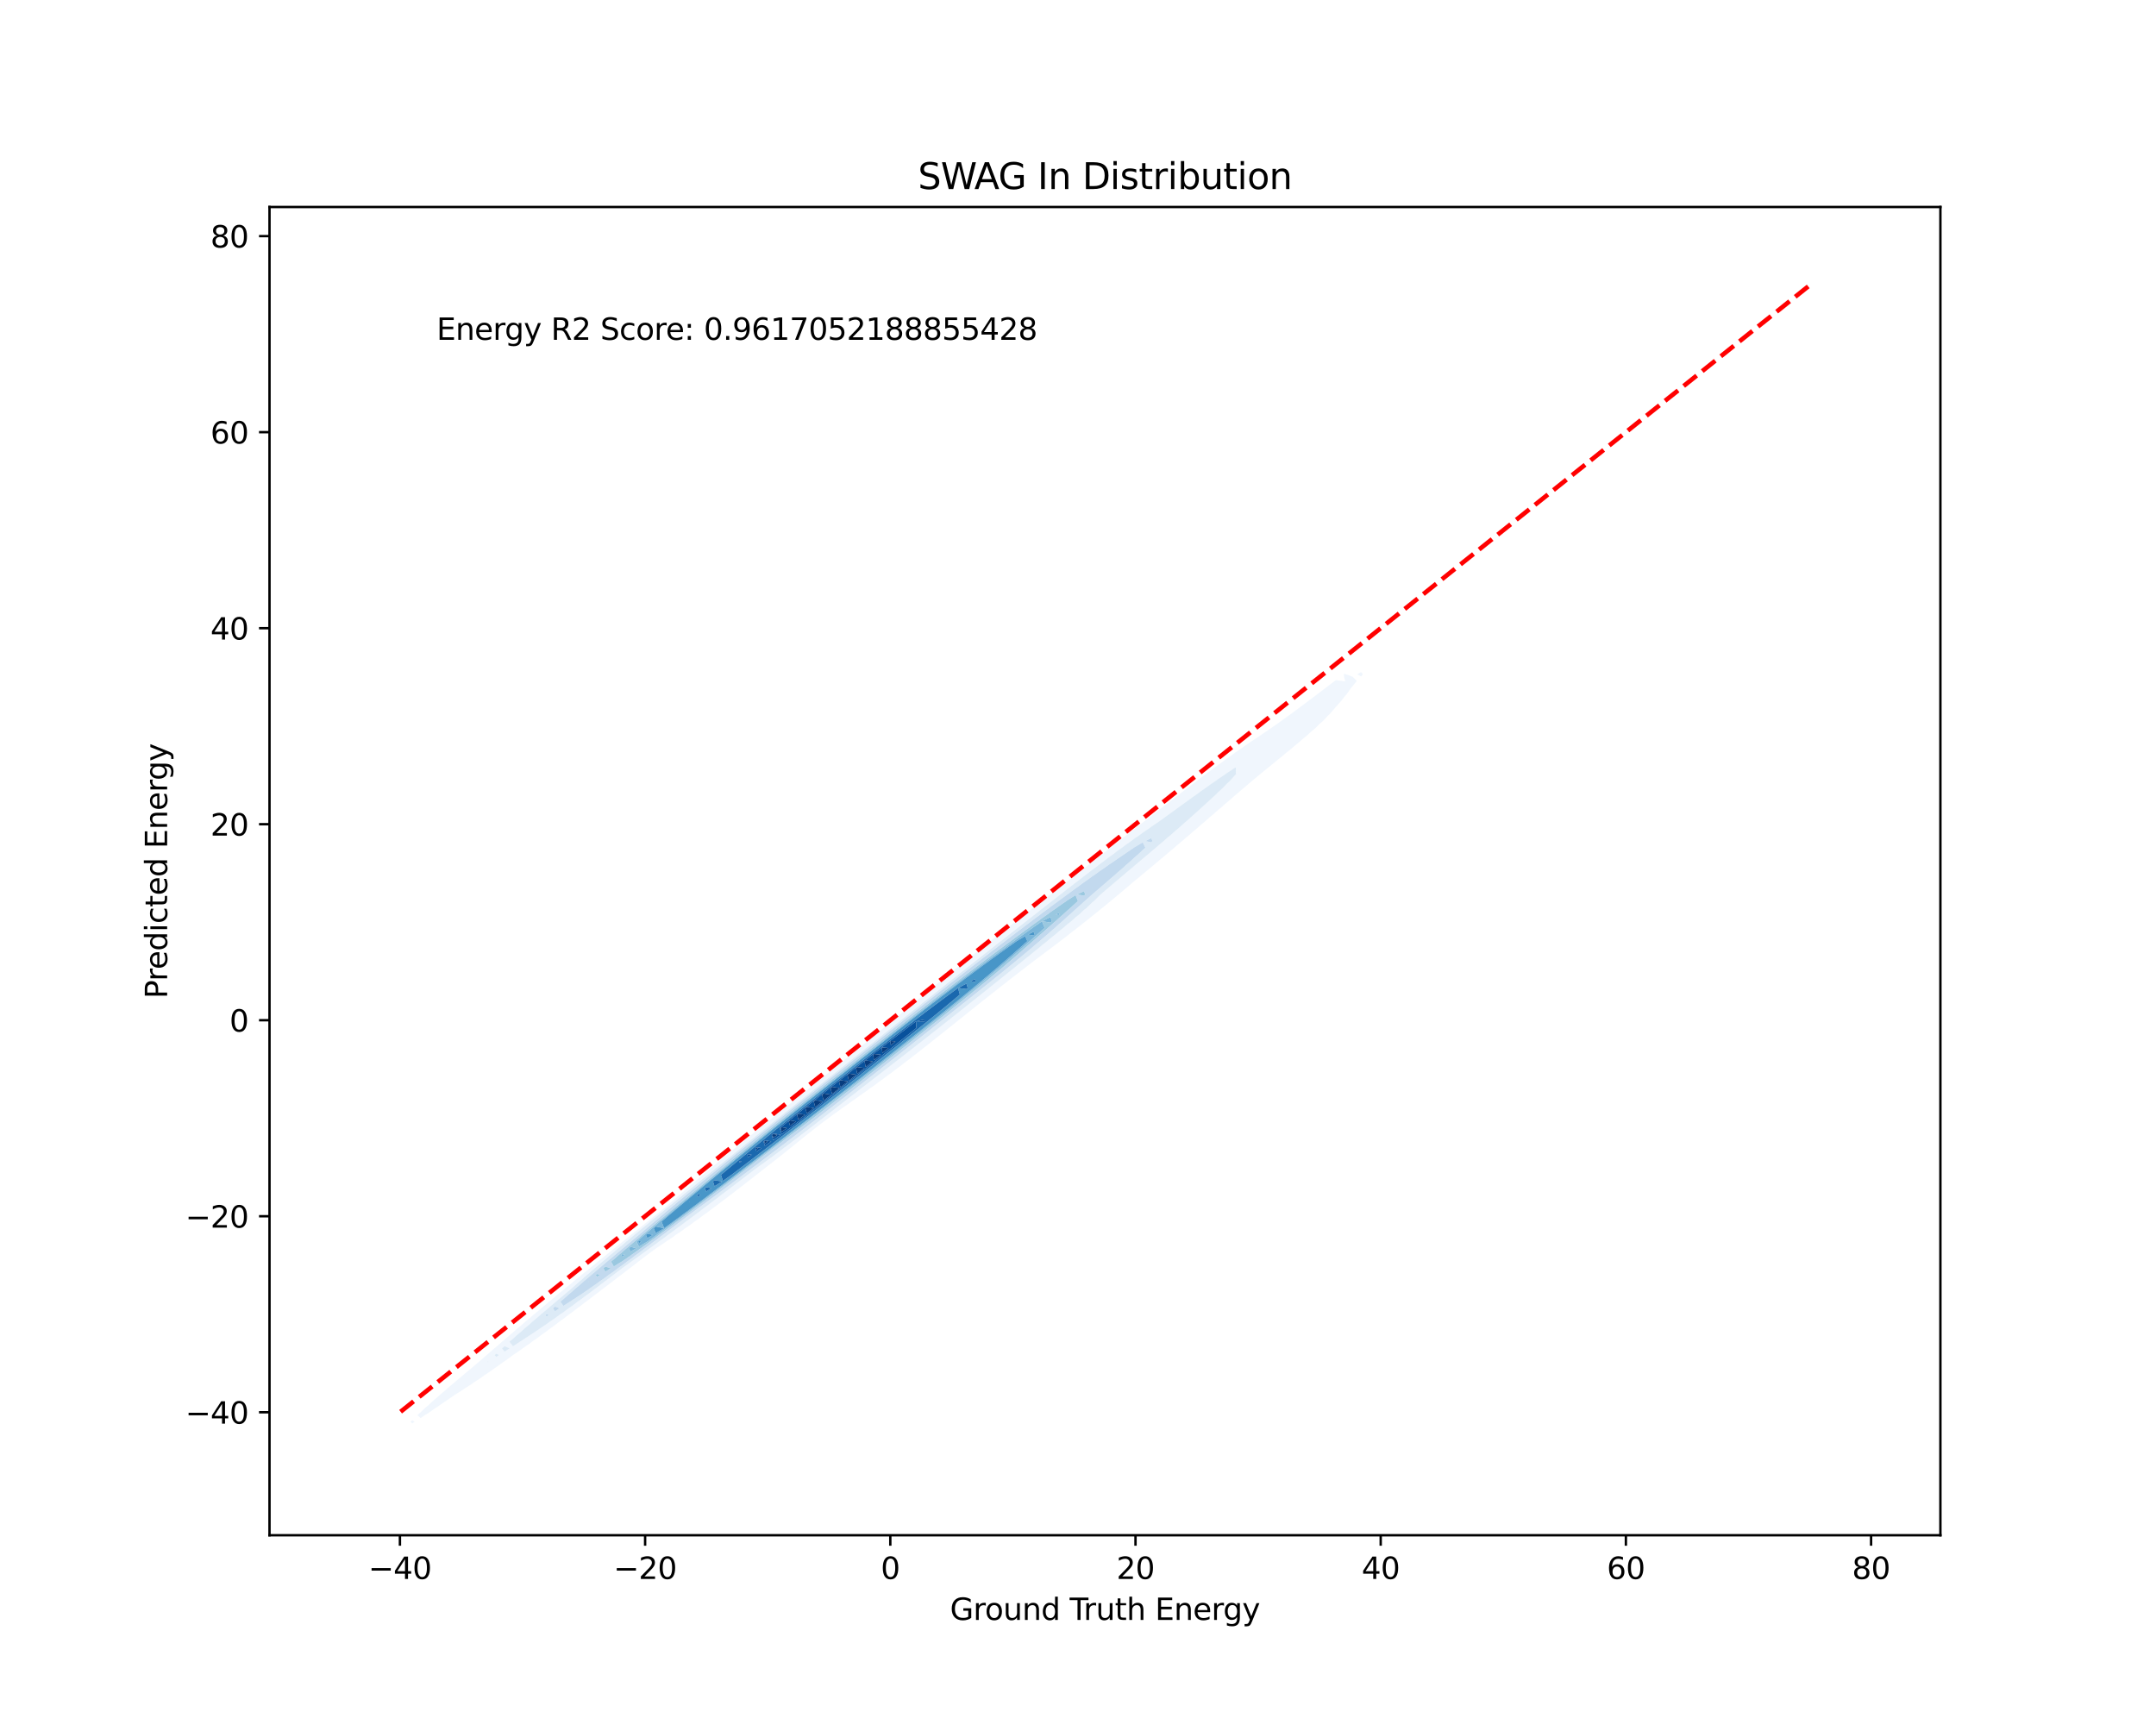 <?xml version="1.0" encoding="utf-8" standalone="no"?>
<!DOCTYPE svg PUBLIC "-//W3C//DTD SVG 1.1//EN"
  "http://www.w3.org/Graphics/SVG/1.1/DTD/svg11.dtd">
<svg xmlns:xlink="http://www.w3.org/1999/xlink" width="720pt" height="576pt" viewBox="0 0 720 576" xmlns="http://www.w3.org/2000/svg" version="1.1">
 <defs>
  <style type="text/css">*{stroke-linejoin: round; stroke-linecap: butt}</style>
 </defs>
 <g id="figure_1">
  <g id="patch_1">
   <path d="M 0 576 
L 720 576 
L 720 0 
L 0 0 
z
" style="fill: #ffffff"/>
  </g>
  <g id="axes_1">
   <g id="patch_2">
    <path d="M 90 512.64 
L 648 512.64 
L 648 69.12 
L 90 69.12 
z
" style="fill: #ffffff"/>
   </g>
   <g id="QuadContourSet_1">
    <path d="M 137.668 475.308 
L 138.46 474.751 
L 137.668 474.224 
L 137.057 474.751 
z
M 140.472 473.524 
L 141.897 472.523 
L 143.276 471.665 
L 145.23 470.294 
L 146.08 469.757 
L 148.501 468.065 
L 148.884 467.82 
L 151.688 465.893 
L 151.768 465.836 
L 154.492 464.122 
L 155.208 463.608 
L 157.296 462.291 
L 158.566 461.379 
L 160.101 460.409 
L 161.852 459.15 
L 162.905 458.483 
L 165.072 456.921 
L 165.709 456.517 
L 168.231 454.693 
L 168.513 454.513 
L 171.317 452.483 
L 171.341 452.464 
L 174.121 450.562 
L 174.542 450.235 
L 176.925 448.588 
L 177.676 448.006 
L 179.729 446.575 
L 180.759 445.778 
L 182.533 444.53 
L 183.801 443.549 
L 185.337 442.46 
L 186.81 441.32 
L 188.141 440.371 
L 189.793 439.091 
L 190.945 438.266 
L 192.755 436.863 
L 193.749 436.148 
L 195.7 434.634 
L 196.553 434.019 
L 198.632 432.405 
L 199.357 431.882 
L 201.555 430.176 
L 202.161 429.74 
L 204.471 427.948 
L 204.965 427.592 
L 207.383 425.719 
L 207.769 425.442 
L 210.293 423.49 
L 210.573 423.29 
L 213.201 421.262 
L 213.377 421.136 
L 216.108 419.033 
L 216.181 418.981 
L 218.985 416.914 
L 219.134 416.804 
L 221.789 415.056 
L 222.437 414.575 
L 224.593 413.154 
L 225.677 412.347 
L 227.397 411.207 
L 228.854 410.118 
L 230.201 409.218 
L 231.97 407.889 
L 233.005 407.193 
L 235.034 405.66 
L 235.809 405.134 
L 238.052 403.432 
L 238.613 403.047 
L 241.028 401.203 
L 241.417 400.935 
L 243.969 398.974 
L 244.221 398.799 
L 246.877 396.745 
L 247.025 396.641 
L 249.755 394.517 
L 249.829 394.464 
L 252.608 392.288 
L 252.633 392.27 
L 255.437 390.069 
L 255.45 390.059 
L 258.241 387.899 
L 258.332 387.83 
L 261.045 385.686 
L 261.155 385.602 
L 263.849 383.438 
L 263.934 383.373 
L 266.653 381.173 
L 266.69 381.144 
L 269.457 378.915 
L 269.457 378.915 
L 272.261 376.699 
L 272.277 376.687 
L 275.065 374.55 
L 275.182 374.458 
L 277.869 372.475 
L 278.184 372.229 
L 280.673 370.46 
L 281.268 370 
L 283.477 368.477 
L 284.399 367.772 
L 286.281 366.5 
L 287.541 365.543 
L 289.085 364.509 
L 290.662 363.314 
L 291.889 362.491 
L 293.743 361.085 
L 294.693 360.443 
L 296.775 358.857 
L 297.497 358.361 
L 299.755 356.628 
L 300.302 356.246 
L 302.688 354.399 
L 303.106 354.102 
L 305.578 352.17 
L 305.91 351.929 
L 308.432 349.942 
L 308.714 349.733 
L 311.259 347.713 
L 311.518 347.518 
L 314.066 345.484 
L 314.322 345.288 
L 316.86 343.255 
L 317.126 343.048 
L 319.646 341.027 
L 319.93 340.803 
L 322.432 338.798 
L 322.734 338.558 
L 325.223 336.569 
L 325.538 336.317 
L 328.022 334.341 
L 328.342 334.083 
L 330.834 332.112 
L 331.146 331.86 
L 333.662 329.883 
L 333.95 329.65 
L 336.506 327.654 
L 336.754 327.455 
L 339.369 325.426 
L 339.558 325.274 
L 342.248 323.197 
L 342.362 323.106 
L 345.14 320.968 
L 345.166 320.947 
L 347.97 318.854 
L 348.113 318.739 
L 350.774 316.758 
L 351.083 316.511 
L 353.578 314.632 
L 354.014 314.282 
L 356.382 312.476 
L 356.906 312.053 
L 359.186 310.291 
L 359.763 309.824 
L 361.99 308.079 
L 362.587 307.596 
L 364.794 305.841 
L 365.38 305.367 
L 367.598 303.576 
L 368.14 303.138 
L 370.402 301.284 
L 370.866 300.909 
L 373.206 298.96 
L 373.553 298.681 
L 376.01 296.599 
L 376.193 296.452 
L 378.798 294.223 
L 378.814 294.21 
L 381.496 291.994 
L 381.618 291.891 
L 384.18 289.766 
L 384.422 289.557 
L 386.849 287.537 
L 387.226 287.207 
L 389.503 285.308 
L 390.03 284.841 
L 392.142 283.079 
L 392.834 282.46 
L 394.766 280.851 
L 395.638 280.065 
L 397.376 278.622 
L 398.442 277.659 
L 399.975 276.393 
L 401.246 275.244 
L 402.563 274.164 
L 404.05 272.823 
L 405.142 271.936 
L 406.854 270.401 
L 407.715 269.707 
L 409.658 267.981 
L 410.287 267.478 
L 412.462 265.569 
L 412.864 265.249 
L 415.266 263.171 
L 415.457 263.021 
L 418.07 260.794 
L 418.073 260.792 
L 420.769 258.563 
L 420.874 258.475 
L 423.49 256.334 
L 423.678 256.175 
L 426.221 254.106 
L 426.482 253.881 
L 428.946 251.877 
L 429.286 251.579 
L 431.653 249.648 
L 432.09 249.253 
L 434.322 247.419 
L 434.894 246.885 
L 436.932 245.191 
L 437.698 244.444 
L 439.451 242.962 
L 440.503 241.883 
L 441.83 240.733 
L 443.307 239.121 
L 443.993 238.505 
L 445.924 236.276 
L 446.111 236.043 
L 447.905 234.047 
L 448.915 232.715 
L 449.696 231.818 
L 451.28 229.59 
L 451.719 229.1 
L 453.116 227.361 
L 451.719 225.989 
L 449.46 225.132 
L 448.915 225.031 
L 448.784 225.132 
L 448.915 226.341 
L 449.231 227.361 
L 448.915 227.533 
L 448.218 227.361 
L 446.111 227.114 
L 445.793 227.361 
L 443.307 229.226 
L 442.839 229.59 
L 440.503 231.351 
L 439.898 231.818 
L 437.698 233.476 
L 436.951 234.047 
L 434.894 235.586 
L 433.975 236.276 
L 432.09 237.669 
L 430.953 238.505 
L 429.286 239.716 
L 427.867 240.733 
L 426.482 241.72 
L 424.702 242.962 
L 423.678 243.675 
L 421.449 245.191 
L 420.874 245.582 
L 418.111 247.419 
L 418.07 247.446 
L 415.266 249.36 
L 414.885 249.648 
L 412.462 251.322 
L 411.732 251.877 
L 409.658 253.328 
L 408.638 254.106 
L 406.854 255.373 
L 405.597 256.334 
L 404.05 257.45 
L 402.599 258.563 
L 401.246 259.554 
L 399.636 260.792 
L 398.442 261.678 
L 396.701 263.021 
L 395.638 263.818 
L 393.787 265.249 
L 392.834 265.97 
L 390.888 267.478 
L 390.03 268.13 
L 388.002 269.707 
L 387.226 270.298 
L 385.126 271.936 
L 384.422 272.473 
L 382.259 274.164 
L 381.618 274.652 
L 379.397 276.393 
L 378.814 276.837 
L 376.541 278.622 
L 376.01 279.026 
L 373.689 280.851 
L 373.206 281.218 
L 370.838 283.079 
L 370.402 283.412 
L 367.987 285.308 
L 367.598 285.606 
L 365.134 287.537 
L 364.794 287.799 
L 362.28 289.766 
L 361.99 289.989 
L 359.422 291.994 
L 359.186 292.178 
L 356.561 294.223 
L 356.382 294.363 
L 353.699 296.452 
L 353.578 296.546 
L 350.835 298.681 
L 350.774 298.729 
L 347.973 300.909 
L 347.97 300.912 
L 345.166 303.044 
L 345.047 303.138 
L 342.362 305.189 
L 342.139 305.367 
L 339.558 307.351 
L 339.253 307.596 
L 336.754 309.529 
L 336.387 309.824 
L 333.95 311.719 
L 333.537 312.053 
L 331.146 313.921 
L 330.701 314.282 
L 328.342 316.133 
L 327.877 316.511 
L 325.538 318.355 
L 325.063 318.739 
L 322.734 320.587 
L 322.262 320.968 
L 319.93 322.831 
L 319.475 323.197 
L 317.126 325.089 
L 316.705 325.426 
L 314.322 327.363 
L 313.957 327.654 
L 311.518 329.66 
L 311.238 329.883 
L 308.714 331.985 
L 308.554 332.112 
L 305.912 334.341 
L 305.91 334.342 
L 303.182 336.569 
L 303.106 336.632 
L 300.46 338.798 
L 300.302 338.927 
L 297.743 341.027 
L 297.497 341.227 
L 295.027 343.255 
L 294.693 343.528 
L 292.311 345.484 
L 291.889 345.829 
L 289.592 347.713 
L 289.085 348.126 
L 286.867 349.942 
L 286.281 350.418 
L 284.135 352.17 
L 283.477 352.704 
L 281.395 354.399 
L 280.673 354.983 
L 278.647 356.628 
L 277.869 357.256 
L 275.89 358.857 
L 275.065 359.521 
L 273.126 361.085 
L 272.261 361.781 
L 270.354 363.314 
L 269.457 364.037 
L 267.579 365.543 
L 266.653 366.29 
L 264.8 367.772 
L 263.849 368.542 
L 262.02 370 
L 261.045 370.795 
L 259.242 372.229 
L 258.241 373.049 
L 256.467 374.458 
L 255.437 375.308 
L 253.699 376.687 
L 252.633 377.572 
L 250.94 378.915 
L 249.829 379.844 
L 248.191 381.144 
L 247.025 382.126 
L 245.457 383.373 
L 244.221 384.42 
L 242.738 385.602 
L 241.417 386.728 
L 240.037 387.83 
L 238.613 389.053 
L 237.358 390.059 
L 235.809 391.399 
L 234.703 392.288 
L 233.005 393.766 
L 232.074 394.517 
L 230.201 396.159 
L 229.476 396.745 
L 227.397 398.58 
L 226.909 398.974 
L 224.593 401.029 
L 224.378 401.203 
L 221.799 403.432 
L 221.789 403.44 
L 219.029 405.66 
L 218.985 405.698 
L 216.26 407.889 
L 216.181 407.957 
L 213.492 410.118 
L 213.377 410.217 
L 210.725 412.347 
L 210.573 412.478 
L 207.96 414.575 
L 207.769 414.741 
L 205.198 416.804 
L 204.965 417.007 
L 202.439 419.033 
L 202.161 419.276 
L 199.684 421.262 
L 199.357 421.549 
L 196.936 423.49 
L 196.553 423.828 
L 194.196 425.719 
L 193.749 426.115 
L 191.466 427.948 
L 190.945 428.412 
L 188.748 430.176 
L 188.141 430.722 
L 186.045 432.405 
L 185.337 433.046 
L 183.361 434.634 
L 182.533 435.386 
L 180.697 436.863 
L 179.729 437.743 
L 178.054 439.091 
L 176.925 440.118 
L 175.432 441.32 
L 174.121 442.509 
L 172.83 443.549 
L 171.317 444.912 
L 170.243 445.778 
L 168.513 447.324 
L 167.666 448.006 
L 165.709 449.741 
L 165.095 450.235 
L 162.905 452.162 
L 162.53 452.464 
L 160.101 454.593 
L 159.977 454.693 
L 157.354 456.921 
L 157.296 456.974 
L 154.673 459.15 
L 154.492 459.318 
L 152.019 461.379 
L 151.688 461.687 
L 149.396 463.608 
L 148.884 464.088 
L 146.811 465.836 
L 146.08 466.53 
L 144.272 468.065 
L 143.276 469.023 
L 141.788 470.294 
L 140.472 471.581 
L 139.376 472.523 
z
M 162.76 454.693 
L 162.905 454.574 
L 163.155 454.693 
L 162.905 454.86 
z
M 165.171 452.464 
L 165.709 452.02 
L 166.685 452.464 
L 165.709 453.114 
z
M 167.625 450.235 
L 168.513 449.501 
L 170.19 450.235 
L 168.513 451.347 
z
M 170.116 448.006 
L 171.317 447.011 
L 172.642 445.778 
L 174.121 444.549 
L 175.198 443.549 
L 176.925 442.11 
L 177.779 441.32 
L 179.729 439.692 
L 180.381 439.091 
L 182.533 437.292 
L 183.002 436.863 
L 185.337 434.908 
L 185.638 434.634 
L 188.141 432.538 
L 188.288 432.405 
L 190.945 430.182 
L 190.951 430.176 
L 193.457 427.948 
L 193.749 427.713 
L 195.998 425.719 
L 196.553 425.274 
L 198.576 423.49 
L 199.357 422.864 
L 201.184 421.262 
L 202.161 420.478 
L 203.815 419.033 
L 204.965 418.11 
L 206.465 416.804 
L 207.769 415.758 
L 209.131 414.575 
L 210.573 413.418 
L 211.811 412.347 
L 213.377 411.089 
L 214.503 410.118 
L 216.181 408.77 
L 217.205 407.889 
L 218.985 406.458 
L 219.917 405.66 
L 221.789 404.154 
L 222.636 403.432 
L 224.593 401.857 
L 225.363 401.203 
L 227.397 399.566 
L 228.096 398.974 
L 230.201 397.28 
L 230.835 396.745 
L 233.005 394.999 
L 233.579 394.517 
L 235.809 392.724 
L 236.329 392.288 
L 238.613 390.452 
L 239.083 390.059 
L 241.417 388.184 
L 241.842 387.83 
L 244.221 385.921 
L 244.605 385.602 
L 247.025 383.661 
L 247.373 383.373 
L 249.829 381.404 
L 250.146 381.144 
L 252.633 379.151 
L 252.922 378.915 
L 255.437 376.902 
L 255.703 376.687 
L 258.241 374.657 
L 258.488 374.458 
L 261.045 372.415 
L 261.277 372.229 
L 263.849 370.176 
L 264.069 370 
L 266.653 367.939 
L 266.864 367.772 
L 269.457 365.705 
L 269.662 365.543 
L 272.261 363.472 
L 272.461 363.314 
L 275.065 361.239 
L 275.261 361.085 
L 277.869 359.007 
L 278.06 358.857 
L 280.673 356.774 
L 280.859 356.628 
L 283.477 354.539 
L 283.655 354.399 
L 286.281 352.304 
L 286.451 352.17 
L 289.085 350.067 
L 289.244 349.942 
L 291.889 347.828 
L 292.036 347.713 
L 294.693 345.589 
L 294.827 345.484 
L 297.497 343.35 
L 297.617 343.255 
L 300.302 341.11 
L 300.407 341.027 
L 303.106 338.871 
L 303.199 338.798 
L 305.91 336.633 
L 305.992 336.569 
L 308.714 334.398 
L 308.788 334.341 
L 311.518 332.166 
L 311.588 332.112 
L 314.322 329.937 
L 314.392 329.883 
L 317.126 327.713 
L 317.202 327.654 
L 319.93 325.493 
L 320.018 325.426 
L 322.734 323.277 
L 322.84 323.197 
L 325.538 321.066 
L 325.668 320.968 
L 328.342 318.858 
L 328.501 318.739 
L 331.146 316.654 
L 331.338 316.511 
L 333.95 314.452 
L 334.178 314.282 
L 336.754 312.251 
L 337.02 312.053 
L 339.558 310.051 
L 339.864 309.824 
L 342.362 307.852 
L 342.708 307.596 
L 345.166 305.654 
L 345.554 305.367 
L 347.97 303.457 
L 348.402 303.138 
L 350.774 301.262 
L 351.254 300.909 
L 353.578 299.071 
L 354.111 298.681 
L 356.382 296.887 
L 356.979 296.452 
L 359.186 294.712 
L 359.861 294.223 
L 361.99 292.549 
L 362.761 291.994 
L 364.794 290.401 
L 365.685 289.766 
L 367.598 288.273 
L 368.638 287.537 
L 370.402 286.166 
L 371.625 285.308 
L 373.206 284.084 
L 374.651 283.079 
L 376.01 282.031 
L 377.72 280.851 
L 378.814 280.009 
L 380.838 278.622 
L 381.618 278.023 
L 384.012 276.393 
L 384.422 276.079 
L 387.226 274.174 
L 387.24 274.164 
L 390.03 272.141 
L 390.322 271.936 
L 392.834 270.106 
L 393.4 269.707 
L 395.638 268.071 
L 396.483 267.478 
L 398.442 266.043 
L 399.581 265.249 
L 401.246 264.029 
L 402.708 263.021 
L 404.05 262.037 
L 405.879 260.792 
L 406.854 260.079 
L 409.111 258.563 
L 409.658 258.164 
L 412.425 256.334 
L 412.462 256.308 
L 412.698 256.334 
L 412.756 258.563 
L 412.462 258.837 
L 410.711 260.792 
L 409.658 261.757 
L 408.481 263.021 
L 406.854 264.499 
L 406.133 265.249 
L 404.05 267.133 
L 403.71 267.478 
L 401.246 269.701 
L 401.24 269.707 
L 398.793 271.936 
L 398.442 272.224 
L 396.303 274.164 
L 395.638 274.712 
L 393.773 276.393 
L 392.834 277.167 
L 391.208 278.622 
L 390.03 279.594 
L 388.614 280.851 
L 387.226 281.998 
L 385.997 283.079 
L 384.422 284.384 
L 383.365 285.308 
L 381.618 286.759 
L 380.723 287.537 
L 378.814 289.129 
L 378.079 289.766 
L 376.01 291.498 
L 375.438 291.994 
L 373.206 293.872 
L 372.803 294.223 
L 370.402 296.254 
L 370.177 296.452 
L 367.598 298.643 
L 367.555 298.681 
L 365.302 300.909 
L 364.794 301.298 
L 362.935 303.138 
L 361.99 303.857 
L 360.412 305.367 
L 359.186 306.303 
L 357.798 307.596 
L 356.382 308.684 
L 355.13 309.824 
L 353.578 311.026 
L 352.429 312.053 
L 350.774 313.344 
L 349.707 314.282 
L 347.97 315.644 
L 346.969 316.511 
L 345.166 317.932 
L 344.219 318.739 
L 342.362 320.21 
L 341.459 320.968 
L 339.558 322.479 
L 338.691 323.197 
L 336.754 324.74 
L 335.916 325.426 
L 333.95 326.994 
L 333.134 327.654 
L 331.146 329.242 
L 330.346 329.883 
L 328.342 331.484 
L 327.553 332.112 
L 325.538 333.721 
L 324.757 334.341 
L 322.734 335.953 
L 321.956 336.569 
L 319.93 338.181 
L 319.15 338.798 
L 317.126 340.403 
L 316.338 341.027 
L 314.322 342.62 
L 313.519 343.255 
L 311.518 344.829 
L 310.69 345.484 
L 308.714 347.031 
L 307.851 347.713 
L 305.91 349.226 
L 305.001 349.942 
L 303.106 351.414 
L 302.14 352.17 
L 300.302 353.595 
L 299.272 354.399 
L 297.497 355.771 
L 296.397 356.628 
L 294.693 357.945 
L 293.519 358.857 
L 291.889 360.117 
L 290.64 361.085 
L 289.085 362.29 
L 287.762 363.314 
L 286.281 364.465 
L 284.887 365.543 
L 283.477 366.642 
L 282.015 367.772 
L 280.673 368.822 
L 279.144 370 
L 277.869 371.003 
L 276.273 372.229 
L 275.065 373.182 
L 273.396 374.458 
L 272.261 375.357 
L 270.51 376.687 
L 269.457 377.523 
L 267.609 378.915 
L 266.653 379.676 
L 264.686 381.144 
L 263.849 381.81 
L 261.734 383.373 
L 261.045 383.921 
L 258.746 385.602 
L 258.241 386.003 
L 255.715 387.83 
L 255.437 388.05 
L 252.633 390.059 
L 252.633 390.059 
L 249.829 392.204 
L 249.715 392.288 
L 247.025 394.345 
L 246.793 394.517 
L 244.221 396.485 
L 243.867 396.745 
L 241.417 398.621 
L 240.936 398.974 
L 238.613 400.753 
L 237.997 401.203 
L 235.809 402.879 
L 235.049 403.432 
L 233.005 404.997 
L 232.088 405.66 
L 230.201 407.105 
L 229.11 407.889 
L 227.397 409.201 
L 226.114 410.118 
L 224.593 411.283 
L 223.098 412.347 
L 221.789 413.35 
L 220.062 414.575 
L 218.985 415.402 
L 217.006 416.804 
L 216.181 417.438 
L 213.933 419.033 
L 213.377 419.461 
L 210.845 421.262 
L 210.573 421.472 
L 207.769 423.484 
L 207.759 423.49 
L 204.965 425.629 
L 204.835 425.719 
L 202.161 427.767 
L 201.898 427.948 
L 199.357 429.893 
L 198.942 430.176 
L 196.553 432.004 
L 195.962 432.405 
L 193.749 434.094 
L 192.95 434.634 
L 190.945 436.16 
L 189.897 436.863 
L 188.141 438.194 
L 186.795 439.091 
L 185.337 440.191 
L 183.631 441.32 
L 182.533 442.144 
L 180.394 443.549 
L 179.729 444.045 
L 177.072 445.778 
L 176.925 445.887 
L 174.121 447.727 
L 173.658 448.006 
L 171.317 449.553 
z
M 454.523 225.879 
L 455.174 225.132 
L 454.523 224.413 
L 453.265 225.132 
z
M 457.327 222.947 
L 457.367 222.903 
L 457.327 222.854 
L 457.242 222.903 
z
" clip-path="url(#p7de660b934)" style="fill: #f0f6fd"/>
    <path d="M 162.905 454.86 
L 163.155 454.693 
L 162.905 454.574 
L 162.76 454.693 
z
M 165.709 453.114 
L 166.685 452.464 
L 165.709 452.02 
L 165.171 452.464 
z
M 168.513 451.347 
L 170.19 450.235 
L 168.513 449.501 
L 167.625 450.235 
z
M 171.317 449.553 
L 173.658 448.006 
L 174.121 447.727 
L 176.925 445.887 
L 177.072 445.778 
L 179.729 444.045 
L 180.394 443.549 
L 182.533 442.144 
L 183.631 441.32 
L 185.337 440.191 
L 186.795 439.091 
L 188.141 438.194 
L 189.897 436.863 
L 190.945 436.16 
L 192.95 434.634 
L 193.749 434.094 
L 195.962 432.405 
L 196.553 432.004 
L 198.942 430.176 
L 199.357 429.893 
L 201.898 427.948 
L 202.161 427.767 
L 204.835 425.719 
L 204.965 425.629 
L 207.759 423.49 
L 207.769 423.484 
L 210.573 421.472 
L 210.845 421.262 
L 213.377 419.461 
L 213.933 419.033 
L 216.181 417.438 
L 217.006 416.804 
L 218.985 415.402 
L 220.062 414.575 
L 221.789 413.35 
L 223.098 412.347 
L 224.593 411.283 
L 226.114 410.118 
L 227.397 409.201 
L 229.11 407.889 
L 230.201 407.105 
L 232.088 405.66 
L 233.005 404.997 
L 235.049 403.432 
L 235.809 402.879 
L 237.997 401.203 
L 238.613 400.753 
L 240.936 398.974 
L 241.417 398.621 
L 243.867 396.745 
L 244.221 396.485 
L 246.793 394.517 
L 247.025 394.345 
L 249.715 392.288 
L 249.829 392.204 
L 252.633 390.059 
L 252.633 390.059 
L 255.437 388.05 
L 255.715 387.83 
L 258.241 386.003 
L 258.746 385.602 
L 261.045 383.921 
L 261.734 383.373 
L 263.849 381.81 
L 264.686 381.144 
L 266.653 379.676 
L 267.609 378.915 
L 269.457 377.523 
L 270.51 376.687 
L 272.261 375.357 
L 273.396 374.458 
L 275.065 373.182 
L 276.273 372.229 
L 277.869 371.003 
L 279.144 370 
L 280.673 368.822 
L 282.015 367.772 
L 283.477 366.642 
L 284.887 365.543 
L 286.281 364.465 
L 287.762 363.314 
L 289.085 362.29 
L 290.64 361.085 
L 291.889 360.117 
L 293.519 358.857 
L 294.693 357.945 
L 296.397 356.628 
L 297.497 355.771 
L 299.272 354.399 
L 300.302 353.595 
L 302.14 352.17 
L 303.106 351.414 
L 305.001 349.942 
L 305.91 349.226 
L 307.851 347.713 
L 308.714 347.031 
L 310.69 345.484 
L 311.518 344.829 
L 313.519 343.255 
L 314.322 342.62 
L 316.338 341.027 
L 317.126 340.403 
L 319.15 338.798 
L 319.93 338.181 
L 321.956 336.569 
L 322.734 335.953 
L 324.757 334.341 
L 325.538 333.721 
L 327.553 332.112 
L 328.342 331.484 
L 330.346 329.883 
L 331.146 329.242 
L 333.134 327.654 
L 333.95 326.994 
L 335.916 325.426 
L 336.754 324.74 
L 338.691 323.197 
L 339.558 322.479 
L 341.459 320.968 
L 342.362 320.21 
L 344.219 318.739 
L 345.166 317.932 
L 346.969 316.511 
L 347.97 315.644 
L 349.707 314.282 
L 350.774 313.344 
L 352.429 312.053 
L 353.578 311.026 
L 355.13 309.824 
L 356.382 308.684 
L 357.798 307.596 
L 359.186 306.303 
L 360.412 305.367 
L 361.99 303.857 
L 362.935 303.138 
L 364.794 301.298 
L 365.302 300.909 
L 367.555 298.681 
L 367.598 298.643 
L 370.177 296.452 
L 370.402 296.254 
L 372.803 294.223 
L 373.206 293.872 
L 375.438 291.994 
L 376.01 291.498 
L 378.079 289.766 
L 378.814 289.129 
L 380.723 287.537 
L 381.618 286.759 
L 383.365 285.308 
L 384.422 284.384 
L 385.997 283.079 
L 387.226 281.998 
L 388.614 280.851 
L 390.03 279.594 
L 391.208 278.622 
L 392.834 277.167 
L 393.773 276.393 
L 395.638 274.712 
L 396.303 274.164 
L 398.442 272.224 
L 398.793 271.936 
L 401.24 269.707 
L 401.246 269.701 
L 403.71 267.478 
L 404.05 267.133 
L 406.133 265.249 
L 406.854 264.499 
L 408.481 263.021 
L 409.658 261.757 
L 410.711 260.792 
L 412.462 258.837 
L 412.756 258.563 
L 412.698 256.334 
L 412.462 256.308 
L 412.425 256.334 
L 409.658 258.164 
L 409.111 258.563 
L 406.854 260.079 
L 405.879 260.792 
L 404.05 262.037 
L 402.708 263.021 
L 401.246 264.029 
L 399.581 265.249 
L 398.442 266.043 
L 396.483 267.478 
L 395.638 268.071 
L 393.4 269.707 
L 392.834 270.106 
L 390.322 271.936 
L 390.03 272.141 
L 387.24 274.164 
L 387.226 274.174 
L 384.422 276.079 
L 384.012 276.393 
L 381.618 278.023 
L 380.838 278.622 
L 378.814 280.009 
L 377.72 280.851 
L 376.01 282.031 
L 374.651 283.079 
L 373.206 284.084 
L 371.625 285.308 
L 370.402 286.166 
L 368.638 287.537 
L 367.598 288.273 
L 365.685 289.766 
L 364.794 290.401 
L 362.761 291.994 
L 361.99 292.549 
L 359.861 294.223 
L 359.186 294.712 
L 356.979 296.452 
L 356.382 296.887 
L 354.111 298.681 
L 353.578 299.071 
L 351.254 300.909 
L 350.774 301.262 
L 348.402 303.138 
L 347.97 303.457 
L 345.554 305.367 
L 345.166 305.654 
L 342.708 307.596 
L 342.362 307.852 
L 339.864 309.824 
L 339.558 310.051 
L 337.02 312.053 
L 336.754 312.251 
L 334.178 314.282 
L 333.95 314.452 
L 331.338 316.511 
L 331.146 316.654 
L 328.501 318.739 
L 328.342 318.858 
L 325.668 320.968 
L 325.538 321.066 
L 322.84 323.197 
L 322.734 323.277 
L 320.018 325.426 
L 319.93 325.493 
L 317.202 327.654 
L 317.126 327.713 
L 314.392 329.883 
L 314.322 329.937 
L 311.588 332.112 
L 311.518 332.166 
L 308.788 334.341 
L 308.714 334.398 
L 305.992 336.569 
L 305.91 336.633 
L 303.199 338.798 
L 303.106 338.871 
L 300.407 341.027 
L 300.302 341.11 
L 297.617 343.255 
L 297.497 343.35 
L 294.827 345.484 
L 294.693 345.589 
L 292.036 347.713 
L 291.889 347.828 
L 289.244 349.942 
L 289.085 350.067 
L 286.451 352.17 
L 286.281 352.304 
L 283.655 354.399 
L 283.477 354.539 
L 280.859 356.628 
L 280.673 356.774 
L 278.06 358.857 
L 277.869 359.007 
L 275.261 361.085 
L 275.065 361.239 
L 272.461 363.314 
L 272.261 363.472 
L 269.662 365.543 
L 269.457 365.705 
L 266.864 367.772 
L 266.653 367.939 
L 264.069 370 
L 263.849 370.176 
L 261.277 372.229 
L 261.045 372.415 
L 258.488 374.458 
L 258.241 374.657 
L 255.703 376.687 
L 255.437 376.902 
L 252.922 378.915 
L 252.633 379.151 
L 250.146 381.144 
L 249.829 381.404 
L 247.373 383.373 
L 247.025 383.661 
L 244.605 385.602 
L 244.221 385.921 
L 241.842 387.83 
L 241.417 388.184 
L 239.083 390.059 
L 238.613 390.452 
L 236.329 392.288 
L 235.809 392.724 
L 233.579 394.517 
L 233.005 394.999 
L 230.835 396.745 
L 230.201 397.28 
L 228.096 398.974 
L 227.397 399.566 
L 225.363 401.203 
L 224.593 401.857 
L 222.636 403.432 
L 221.789 404.154 
L 219.917 405.66 
L 218.985 406.458 
L 217.205 407.889 
L 216.181 408.77 
L 214.503 410.118 
L 213.377 411.089 
L 211.811 412.347 
L 210.573 413.418 
L 209.131 414.575 
L 207.769 415.758 
L 206.465 416.804 
L 204.965 418.11 
L 203.815 419.033 
L 202.161 420.478 
L 201.184 421.262 
L 199.357 422.864 
L 198.576 423.49 
L 196.553 425.274 
L 195.998 425.719 
L 193.749 427.713 
L 193.457 427.948 
L 190.951 430.176 
L 190.945 430.182 
L 188.288 432.405 
L 188.141 432.538 
L 185.638 434.634 
L 185.337 434.908 
L 183.002 436.863 
L 182.533 437.292 
L 180.381 439.091 
L 179.729 439.692 
L 177.779 441.32 
L 176.925 442.11 
L 175.198 443.549 
L 174.121 444.549 
L 172.642 445.778 
L 171.317 447.011 
L 170.116 448.006 
z
M 182.166 439.091 
L 182.533 438.785 
L 183.308 439.091 
L 182.533 439.6 
z
M 184.635 436.863 
L 185.337 436.275 
L 186.851 436.863 
L 185.337 437.853 
z
M 187.142 434.634 
L 188.141 433.798 
L 189.682 432.405 
L 190.945 431.349 
L 192.249 430.176 
L 193.749 428.923 
L 194.839 427.948 
L 196.553 426.516 
L 197.449 425.719 
L 199.357 424.127 
L 200.075 423.49 
L 202.161 421.751 
L 202.716 421.262 
L 204.965 419.387 
L 205.368 419.033 
L 207.769 417.033 
L 208.03 416.804 
L 210.573 414.686 
L 210.7 414.575 
L 213.377 412.347 
L 213.377 412.347 
L 215.961 410.118 
L 216.181 409.941 
L 218.568 407.889 
L 218.985 407.554 
L 221.196 405.66 
L 221.789 405.183 
L 223.843 403.432 
L 224.593 402.828 
L 226.506 401.203 
L 227.397 400.485 
L 229.182 398.974 
L 230.201 398.154 
L 231.871 396.745 
L 233.005 395.833 
L 234.571 394.517 
L 235.809 393.521 
L 237.279 392.288 
L 238.613 391.216 
L 239.997 390.059 
L 241.417 388.918 
L 242.723 387.83 
L 244.221 386.628 
L 245.458 385.602 
L 247.025 384.344 
L 248.201 383.373 
L 249.829 382.068 
L 250.953 381.144 
L 252.633 379.798 
L 253.714 378.915 
L 255.437 377.536 
L 256.483 376.687 
L 258.241 375.281 
L 259.261 374.458 
L 261.045 373.032 
L 262.047 372.229 
L 263.849 370.791 
L 264.84 370 
L 266.653 368.554 
L 267.64 367.772 
L 269.457 366.323 
L 270.444 365.543 
L 272.261 364.095 
L 273.251 363.314 
L 275.065 361.869 
L 276.061 361.085 
L 277.869 359.644 
L 278.87 358.857 
L 280.673 357.419 
L 281.679 356.628 
L 283.477 355.194 
L 284.486 354.399 
L 286.281 352.967 
L 287.291 352.17 
L 289.085 350.738 
L 290.095 349.942 
L 291.889 348.508 
L 292.898 347.713 
L 294.693 346.278 
L 295.701 345.484 
L 297.497 344.049 
L 298.506 343.255 
L 300.302 341.82 
L 301.312 341.027 
L 303.106 339.594 
L 304.123 338.798 
L 305.91 337.371 
L 306.939 336.569 
L 308.714 335.154 
L 309.762 334.341 
L 311.518 332.942 
L 312.593 332.112 
L 314.322 330.737 
L 315.433 329.883 
L 317.126 328.539 
L 318.283 327.654 
L 319.93 326.349 
L 321.145 325.426 
L 322.734 324.169 
L 324.018 323.197 
L 325.538 321.996 
L 326.902 320.968 
L 328.342 319.833 
L 329.798 318.739 
L 331.146 317.677 
L 332.705 316.511 
L 333.95 315.53 
L 335.623 314.282 
L 336.754 313.39 
L 338.551 312.053 
L 339.558 311.259 
L 341.489 309.824 
L 342.362 309.136 
L 344.44 307.596 
L 345.166 307.022 
L 347.404 305.367 
L 347.97 304.919 
L 350.384 303.138 
L 350.774 302.83 
L 353.386 300.909 
L 353.578 300.757 
L 356.382 298.701 
L 356.412 298.681 
L 359.186 296.636 
L 359.459 296.452 
L 361.99 294.597 
L 362.548 294.223 
L 364.794 292.587 
L 365.684 291.994 
L 367.598 290.61 
L 368.867 289.766 
L 370.402 288.662 
L 372.092 287.537 
L 373.206 286.74 
L 375.344 285.308 
L 376.01 284.833 
L 378.606 283.079 
L 378.814 282.931 
L 381.618 281.264 
L 382.507 283.079 
L 381.618 283.849 
L 380.074 285.308 
L 378.814 286.389 
L 377.596 287.537 
L 376.01 288.889 
L 375.076 289.766 
L 373.206 291.354 
L 372.521 291.994 
L 370.402 293.794 
L 369.941 294.223 
L 367.598 296.218 
L 367.345 296.452 
L 364.794 298.633 
L 364.743 298.681 
L 362.239 300.909 
L 361.99 301.123 
L 359.776 303.138 
L 359.186 303.643 
L 357.308 305.367 
L 356.382 306.158 
L 354.821 307.596 
L 353.578 308.655 
L 352.307 309.824 
L 350.774 311.125 
L 349.758 312.053 
L 347.97 313.561 
L 347.174 314.282 
L 345.166 315.961 
L 344.552 316.511 
L 342.362 318.327 
L 341.895 318.739 
L 339.558 320.66 
L 339.205 320.968 
L 336.754 322.965 
L 336.484 323.197 
L 333.95 325.245 
L 333.738 325.426 
L 331.146 327.506 
L 330.969 327.654 
L 328.342 329.753 
L 328.185 329.883 
L 325.538 331.989 
L 325.39 332.112 
L 322.734 334.221 
L 322.587 334.341 
L 319.93 336.449 
L 319.782 336.569 
L 317.126 338.676 
L 316.975 338.798 
L 314.322 340.903 
L 314.168 341.027 
L 311.518 343.13 
L 311.36 343.255 
L 308.714 345.355 
L 308.551 345.484 
L 305.91 347.578 
L 305.739 347.713 
L 303.106 349.797 
L 302.923 349.942 
L 300.302 352.013 
L 300.101 352.17 
L 297.497 354.224 
L 297.275 354.399 
L 294.693 356.431 
L 294.444 356.628 
L 291.889 358.636 
L 291.608 358.857 
L 289.085 360.838 
L 288.77 361.085 
L 286.281 363.039 
L 285.928 363.314 
L 283.477 365.237 
L 283.083 365.543 
L 280.673 367.432 
L 280.234 367.772 
L 277.869 369.624 
L 277.379 370 
L 275.065 371.81 
L 274.516 372.229 
L 272.261 373.989 
L 271.642 374.458 
L 269.457 376.158 
L 268.756 376.687 
L 266.653 378.318 
L 265.856 378.915 
L 263.849 380.466 
L 262.941 381.144 
L 261.045 382.605 
L 260.013 383.373 
L 258.241 384.733 
L 257.071 385.602 
L 255.437 386.854 
L 254.119 387.83 
L 252.633 388.968 
L 251.158 390.059 
L 249.829 391.076 
L 248.189 392.288 
L 247.025 393.178 
L 245.212 394.517 
L 244.221 395.275 
L 242.224 396.745 
L 241.417 397.363 
L 239.222 398.974 
L 238.613 399.441 
L 236.202 401.203 
L 235.809 401.503 
L 233.157 403.432 
L 233.005 403.548 
L 230.201 405.625 
L 230.153 405.66 
L 227.397 407.766 
L 227.228 407.889 
L 224.593 409.9 
L 224.293 410.118 
L 221.789 412.027 
L 221.346 412.347 
L 218.985 414.147 
L 218.386 414.575 
L 216.181 416.257 
L 215.411 416.804 
L 213.377 418.357 
L 212.419 419.033 
L 210.573 420.443 
L 209.405 421.262 
L 207.769 422.513 
L 206.365 423.49 
L 204.965 424.562 
L 203.293 425.719 
L 202.161 426.586 
L 200.18 427.948 
L 199.357 428.578 
L 197.019 430.176 
L 196.553 430.533 
L 193.799 432.405 
L 193.749 432.444 
L 190.945 434.265 
L 190.348 434.634 
L 188.141 436.07 
z
M 382.508 280.851 
L 384.422 279.861 
L 384.895 280.851 
L 384.422 281.264 
z
M 387.18 278.622 
L 387.226 278.598 
L 387.237 278.622 
L 387.226 278.631 
z
" clip-path="url(#p7de660b934)" style="fill: #dceaf6"/>
    <path d="M 182.533 439.6 
L 183.308 439.091 
L 182.533 438.785 
L 182.166 439.091 
z
M 185.337 437.853 
L 186.851 436.863 
L 185.337 436.275 
L 184.635 436.863 
z
M 188.141 436.07 
L 190.348 434.634 
L 190.945 434.265 
L 193.749 432.444 
L 193.799 432.405 
L 196.553 430.533 
L 197.019 430.176 
L 199.357 428.578 
L 200.18 427.948 
L 202.161 426.586 
L 203.293 425.719 
L 204.965 424.562 
L 206.365 423.49 
L 207.769 422.513 
L 209.405 421.262 
L 210.573 420.443 
L 212.419 419.033 
L 213.377 418.357 
L 215.411 416.804 
L 216.181 416.257 
L 218.386 414.575 
L 218.985 414.147 
L 221.346 412.347 
L 221.789 412.027 
L 224.293 410.118 
L 224.593 409.9 
L 227.228 407.889 
L 227.397 407.766 
L 230.153 405.66 
L 230.201 405.625 
L 233.005 403.548 
L 233.157 403.432 
L 235.809 401.503 
L 236.202 401.203 
L 238.613 399.441 
L 239.222 398.974 
L 241.417 397.363 
L 242.224 396.745 
L 244.221 395.275 
L 245.212 394.517 
L 247.025 393.178 
L 248.189 392.288 
L 249.829 391.076 
L 251.158 390.059 
L 252.633 388.968 
L 254.119 387.83 
L 255.437 386.854 
L 257.071 385.602 
L 258.241 384.733 
L 260.013 383.373 
L 261.045 382.605 
L 262.941 381.144 
L 263.849 380.466 
L 265.856 378.915 
L 266.653 378.318 
L 268.756 376.687 
L 269.457 376.158 
L 271.642 374.458 
L 272.261 373.989 
L 274.516 372.229 
L 275.065 371.81 
L 277.379 370 
L 277.869 369.624 
L 280.234 367.772 
L 280.673 367.432 
L 283.083 365.543 
L 283.477 365.237 
L 285.928 363.314 
L 286.281 363.039 
L 288.77 361.085 
L 289.085 360.838 
L 291.608 358.857 
L 291.889 358.636 
L 294.444 356.628 
L 294.693 356.431 
L 297.275 354.399 
L 297.497 354.224 
L 300.101 352.17 
L 300.302 352.013 
L 302.923 349.942 
L 303.106 349.797 
L 305.739 347.713 
L 305.91 347.578 
L 308.551 345.484 
L 308.714 345.355 
L 311.36 343.255 
L 311.518 343.13 
L 314.168 341.027 
L 314.322 340.903 
L 316.975 338.798 
L 317.126 338.676 
L 319.782 336.569 
L 319.93 336.449 
L 322.587 334.341 
L 322.734 334.221 
L 325.39 332.112 
L 325.538 331.989 
L 328.185 329.883 
L 328.342 329.753 
L 330.969 327.654 
L 331.146 327.506 
L 333.738 325.426 
L 333.95 325.245 
L 336.484 323.197 
L 336.754 322.965 
L 339.205 320.968 
L 339.558 320.66 
L 341.895 318.739 
L 342.362 318.327 
L 344.552 316.511 
L 345.166 315.961 
L 347.174 314.282 
L 347.97 313.561 
L 349.758 312.053 
L 350.774 311.125 
L 352.307 309.824 
L 353.578 308.655 
L 354.821 307.596 
L 356.382 306.158 
L 357.308 305.367 
L 359.186 303.643 
L 359.776 303.138 
L 361.99 301.123 
L 362.239 300.909 
L 364.743 298.681 
L 364.794 298.633 
L 367.345 296.452 
L 367.598 296.218 
L 369.941 294.223 
L 370.402 293.794 
L 372.521 291.994 
L 373.206 291.354 
L 375.076 289.766 
L 376.01 288.889 
L 377.596 287.537 
L 378.814 286.389 
L 380.074 285.308 
L 381.618 283.849 
L 382.507 283.079 
L 381.618 281.264 
L 378.814 282.931 
L 378.606 283.079 
L 376.01 284.833 
L 375.344 285.308 
L 373.206 286.74 
L 372.092 287.537 
L 370.402 288.662 
L 368.867 289.766 
L 367.598 290.61 
L 365.684 291.994 
L 364.794 292.587 
L 362.548 294.223 
L 361.99 294.597 
L 359.459 296.452 
L 359.186 296.636 
L 356.412 298.681 
L 356.382 298.701 
L 353.578 300.757 
L 353.386 300.909 
L 350.774 302.83 
L 350.384 303.138 
L 347.97 304.919 
L 347.404 305.367 
L 345.166 307.022 
L 344.44 307.596 
L 342.362 309.136 
L 341.489 309.824 
L 339.558 311.259 
L 338.551 312.053 
L 336.754 313.39 
L 335.623 314.282 
L 333.95 315.53 
L 332.705 316.511 
L 331.146 317.677 
L 329.798 318.739 
L 328.342 319.833 
L 326.902 320.968 
L 325.538 321.996 
L 324.018 323.197 
L 322.734 324.169 
L 321.145 325.426 
L 319.93 326.349 
L 318.283 327.654 
L 317.126 328.539 
L 315.433 329.883 
L 314.322 330.737 
L 312.593 332.112 
L 311.518 332.942 
L 309.762 334.341 
L 308.714 335.154 
L 306.939 336.569 
L 305.91 337.371 
L 304.123 338.798 
L 303.106 339.594 
L 301.312 341.027 
L 300.302 341.82 
L 298.506 343.255 
L 297.497 344.049 
L 295.701 345.484 
L 294.693 346.278 
L 292.898 347.713 
L 291.889 348.508 
L 290.095 349.942 
L 289.085 350.738 
L 287.291 352.17 
L 286.281 352.967 
L 284.486 354.399 
L 283.477 355.194 
L 281.679 356.628 
L 280.673 357.419 
L 278.87 358.857 
L 277.869 359.644 
L 276.061 361.085 
L 275.065 361.869 
L 273.251 363.314 
L 272.261 364.095 
L 270.444 365.543 
L 269.457 366.323 
L 267.64 367.772 
L 266.653 368.554 
L 264.84 370 
L 263.849 370.791 
L 262.047 372.229 
L 261.045 373.032 
L 259.261 374.458 
L 258.241 375.281 
L 256.483 376.687 
L 255.437 377.536 
L 253.714 378.915 
L 252.633 379.798 
L 250.953 381.144 
L 249.829 382.068 
L 248.201 383.373 
L 247.025 384.344 
L 245.458 385.602 
L 244.221 386.628 
L 242.723 387.83 
L 241.417 388.918 
L 239.997 390.059 
L 238.613 391.216 
L 237.279 392.288 
L 235.809 393.521 
L 234.571 394.517 
L 233.005 395.833 
L 231.871 396.745 
L 230.201 398.154 
L 229.182 398.974 
L 227.397 400.485 
L 226.506 401.203 
L 224.593 402.828 
L 223.843 403.432 
L 221.789 405.183 
L 221.196 405.66 
L 218.985 407.554 
L 218.568 407.889 
L 216.181 409.941 
L 215.961 410.118 
L 213.377 412.347 
L 213.377 412.347 
L 210.7 414.575 
L 210.573 414.686 
L 208.03 416.804 
L 207.769 417.033 
L 205.368 419.033 
L 204.965 419.387 
L 202.716 421.262 
L 202.161 421.751 
L 200.075 423.49 
L 199.357 424.127 
L 197.449 425.719 
L 196.553 426.516 
L 194.839 427.948 
L 193.749 428.923 
L 192.249 430.176 
L 190.945 431.349 
L 189.682 432.405 
L 188.141 433.798 
L 187.142 434.634 
z
M 196.458 427.948 
L 196.553 427.869 
L 196.787 427.948 
L 196.553 428.097 
z
M 198.968 425.719 
L 199.357 425.395 
L 200.373 425.719 
L 199.357 426.355 
z
M 201.505 423.49 
L 202.161 422.944 
L 203.982 423.49 
L 202.161 424.615 
z
M 204.066 421.262 
L 204.965 420.513 
L 206.647 419.033 
L 207.769 418.098 
L 209.245 416.804 
L 210.573 415.698 
L 211.858 414.575 
L 213.377 413.311 
L 214.485 412.347 
L 216.181 410.935 
L 217.124 410.118 
L 218.985 408.57 
L 219.774 407.889 
L 221.789 406.216 
L 222.435 405.66 
L 224.593 403.87 
L 225.106 403.432 
L 227.397 401.534 
L 227.786 401.203 
L 230.201 399.204 
L 230.473 398.974 
L 233.005 396.881 
L 233.166 396.745 
L 235.809 394.563 
L 235.865 394.517 
L 238.547 392.288 
L 238.613 392.235 
L 241.216 390.059 
L 241.417 389.898 
L 243.899 387.83 
L 244.221 387.571 
L 246.595 385.602 
L 247.025 385.256 
L 249.305 383.373 
L 249.829 382.953 
L 252.03 381.144 
L 252.633 380.661 
L 254.769 378.915 
L 255.437 378.381 
L 257.524 376.687 
L 258.241 376.113 
L 260.292 374.458 
L 261.045 373.856 
L 263.074 372.229 
L 263.849 371.611 
L 265.869 370 
L 266.653 369.375 
L 268.674 367.772 
L 269.457 367.147 
L 271.487 365.543 
L 272.261 364.926 
L 274.305 363.314 
L 275.065 362.709 
L 277.127 361.085 
L 277.869 360.494 
L 279.951 358.857 
L 280.673 358.281 
L 282.773 356.628 
L 283.477 356.066 
L 285.594 354.399 
L 286.281 353.851 
L 288.413 352.17 
L 289.085 351.634 
L 291.231 349.942 
L 291.889 349.415 
L 294.048 347.713 
L 294.693 347.197 
L 296.868 345.484 
L 297.497 344.981 
L 299.691 343.255 
L 300.302 342.767 
L 302.519 341.027 
L 303.106 340.558 
L 305.356 338.798 
L 305.91 338.356 
L 308.202 336.569 
L 308.714 336.162 
L 311.061 334.341 
L 311.518 333.977 
L 313.933 332.112 
L 314.322 331.803 
L 316.821 329.883 
L 317.126 329.641 
L 319.725 327.654 
L 319.93 327.492 
L 322.647 325.426 
L 322.734 325.357 
L 325.538 323.23 
L 325.584 323.197 
L 328.342 321.104 
L 328.53 320.968 
L 331.146 318.99 
L 331.497 318.739 
L 333.95 316.89 
L 334.483 316.511 
L 336.754 314.803 
L 337.488 314.282 
L 339.558 312.729 
L 340.513 312.053 
L 342.362 310.668 
L 343.56 309.824 
L 345.166 308.623 
L 346.631 307.596 
L 347.97 306.596 
L 349.732 305.367 
L 350.774 304.591 
L 352.87 303.138 
L 353.578 302.612 
L 356.055 300.909 
L 356.382 300.667 
L 359.186 298.893 
L 359.977 300.909 
L 359.186 301.594 
L 357.503 303.138 
L 356.382 304.114 
L 355.013 305.367 
L 353.578 306.621 
L 352.509 307.596 
L 350.774 309.116 
L 349.995 309.824 
L 347.97 311.598 
L 347.469 312.053 
L 345.166 314.065 
L 344.926 314.282 
L 342.362 316.511 
L 342.362 316.511 
L 339.841 318.739 
L 339.558 318.972 
L 337.27 320.968 
L 336.754 321.388 
L 334.654 323.197 
L 333.95 323.766 
L 331.999 325.426 
L 331.146 326.11 
L 329.311 327.654 
L 328.342 328.428 
L 326.595 329.883 
L 325.538 330.724 
L 323.856 332.112 
L 322.734 333.003 
L 321.1 334.341 
L 319.93 335.269 
L 318.33 336.569 
L 317.126 337.525 
L 315.549 338.798 
L 314.322 339.772 
L 312.759 341.027 
L 311.518 342.012 
L 309.962 343.255 
L 308.714 344.246 
L 307.157 345.484 
L 305.91 346.473 
L 304.346 347.713 
L 303.106 348.695 
L 301.529 349.942 
L 300.302 350.912 
L 298.707 352.17 
L 297.497 353.124 
L 295.88 354.399 
L 294.693 355.333 
L 293.048 356.628 
L 291.889 357.539 
L 290.211 358.857 
L 289.085 359.741 
L 287.368 361.085 
L 286.281 361.938 
L 284.518 363.314 
L 283.477 364.131 
L 281.659 365.543 
L 280.673 366.316 
L 278.789 367.772 
L 277.869 368.492 
L 275.906 370 
L 275.065 370.658 
L 273.006 372.229 
L 272.261 372.811 
L 270.09 374.458 
L 269.457 374.95 
L 267.154 376.687 
L 266.653 377.075 
L 264.199 378.915 
L 263.849 379.185 
L 261.226 381.144 
L 261.045 381.283 
L 258.241 383.371 
L 258.239 383.373 
L 255.437 385.526 
L 255.338 385.602 
L 252.633 387.681 
L 252.437 387.83 
L 249.829 389.836 
L 249.536 390.059 
L 247.025 391.99 
L 246.632 392.288 
L 244.221 394.142 
L 243.726 394.517 
L 241.417 396.292 
L 240.815 396.745 
L 238.613 398.437 
L 237.896 398.974 
L 235.809 400.575 
L 234.967 401.203 
L 233.005 402.706 
L 232.026 403.432 
L 230.201 404.828 
L 229.07 405.66 
L 227.397 406.939 
L 226.097 407.889 
L 224.593 409.037 
L 223.105 410.118 
L 221.789 411.121 
L 220.09 412.347 
L 218.985 413.189 
L 217.048 414.575 
L 216.181 415.237 
L 213.975 416.804 
L 213.377 417.261 
L 210.866 419.033 
L 210.573 419.256 
L 207.769 421.179 
L 207.634 421.262 
L 204.965 422.887 
z
M 359.663 298.681 
L 361.99 297.588 
L 362.426 298.681 
L 361.99 299.056 
z
M 364.547 296.452 
L 364.794 296.337 
L 364.841 296.452 
L 364.794 296.492 
z
M 384.422 281.264 
L 384.895 280.851 
L 384.422 279.861 
L 382.508 280.851 
z
M 387.226 278.631 
L 387.237 278.622 
L 387.226 278.598 
L 387.18 278.622 
z
" clip-path="url(#p7de660b934)" style="fill: #c2d9ee"/>
    <path d="M 196.553 428.097 
L 196.787 427.948 
L 196.553 427.869 
L 196.458 427.948 
z
M 199.357 426.355 
L 200.373 425.719 
L 199.357 425.395 
L 198.968 425.719 
z
M 202.161 424.615 
L 203.982 423.49 
L 202.161 422.944 
L 201.505 423.49 
z
M 204.965 422.887 
L 207.634 421.262 
L 207.769 421.179 
L 210.573 419.256 
L 210.866 419.033 
L 213.377 417.261 
L 213.975 416.804 
L 216.181 415.237 
L 217.048 414.575 
L 218.985 413.189 
L 220.09 412.347 
L 221.789 411.121 
L 223.105 410.118 
L 224.593 409.037 
L 226.097 407.889 
L 227.397 406.939 
L 229.07 405.66 
L 230.201 404.828 
L 232.026 403.432 
L 233.005 402.706 
L 234.967 401.203 
L 235.809 400.575 
L 237.896 398.974 
L 238.613 398.437 
L 240.815 396.745 
L 241.417 396.292 
L 243.726 394.517 
L 244.221 394.142 
L 246.632 392.288 
L 247.025 391.99 
L 249.536 390.059 
L 249.829 389.836 
L 252.437 387.83 
L 252.633 387.681 
L 255.338 385.602 
L 255.437 385.526 
L 258.239 383.373 
L 258.241 383.371 
L 261.045 381.283 
L 261.226 381.144 
L 263.849 379.185 
L 264.199 378.915 
L 266.653 377.075 
L 267.154 376.687 
L 269.457 374.95 
L 270.09 374.458 
L 272.261 372.811 
L 273.006 372.229 
L 275.065 370.658 
L 275.906 370 
L 277.869 368.492 
L 278.789 367.772 
L 280.673 366.316 
L 281.659 365.543 
L 283.477 364.131 
L 284.518 363.314 
L 286.281 361.938 
L 287.368 361.085 
L 289.085 359.741 
L 290.211 358.857 
L 291.889 357.539 
L 293.048 356.628 
L 294.693 355.333 
L 295.88 354.399 
L 297.497 353.124 
L 298.707 352.17 
L 300.302 350.912 
L 301.529 349.942 
L 303.106 348.695 
L 304.346 347.713 
L 305.91 346.473 
L 307.157 345.484 
L 308.714 344.246 
L 309.962 343.255 
L 311.518 342.012 
L 312.759 341.027 
L 314.322 339.772 
L 315.549 338.798 
L 317.126 337.525 
L 318.33 336.569 
L 319.93 335.269 
L 321.1 334.341 
L 322.734 333.003 
L 323.856 332.112 
L 325.538 330.724 
L 326.595 329.883 
L 328.342 328.428 
L 329.311 327.654 
L 331.146 326.11 
L 331.999 325.426 
L 333.95 323.766 
L 334.654 323.197 
L 336.754 321.388 
L 337.27 320.968 
L 339.558 318.972 
L 339.841 318.739 
L 342.362 316.511 
L 342.362 316.511 
L 344.926 314.282 
L 345.166 314.065 
L 347.469 312.053 
L 347.97 311.598 
L 349.995 309.824 
L 350.774 309.116 
L 352.509 307.596 
L 353.578 306.621 
L 355.013 305.367 
L 356.382 304.114 
L 357.503 303.138 
L 359.186 301.594 
L 359.977 300.909 
L 359.186 298.893 
L 356.382 300.667 
L 356.055 300.909 
L 353.578 302.612 
L 352.87 303.138 
L 350.774 304.591 
L 349.732 305.367 
L 347.97 306.596 
L 346.631 307.596 
L 345.166 308.623 
L 343.56 309.824 
L 342.362 310.668 
L 340.513 312.053 
L 339.558 312.729 
L 337.488 314.282 
L 336.754 314.803 
L 334.483 316.511 
L 333.95 316.89 
L 331.497 318.739 
L 331.146 318.99 
L 328.53 320.968 
L 328.342 321.104 
L 325.584 323.197 
L 325.538 323.23 
L 322.734 325.357 
L 322.647 325.426 
L 319.93 327.492 
L 319.725 327.654 
L 317.126 329.641 
L 316.821 329.883 
L 314.322 331.803 
L 313.933 332.112 
L 311.518 333.977 
L 311.061 334.341 
L 308.714 336.162 
L 308.202 336.569 
L 305.91 338.356 
L 305.356 338.798 
L 303.106 340.558 
L 302.519 341.027 
L 300.302 342.767 
L 299.691 343.255 
L 297.497 344.981 
L 296.868 345.484 
L 294.693 347.197 
L 294.048 347.713 
L 291.889 349.415 
L 291.231 349.942 
L 289.085 351.634 
L 288.413 352.17 
L 286.281 353.851 
L 285.594 354.399 
L 283.477 356.066 
L 282.773 356.628 
L 280.673 358.281 
L 279.951 358.857 
L 277.869 360.494 
L 277.127 361.085 
L 275.065 362.709 
L 274.305 363.314 
L 272.261 364.926 
L 271.487 365.543 
L 269.457 367.147 
L 268.674 367.772 
L 266.653 369.375 
L 265.869 370 
L 263.849 371.611 
L 263.074 372.229 
L 261.045 373.856 
L 260.292 374.458 
L 258.241 376.113 
L 257.524 376.687 
L 255.437 378.381 
L 254.769 378.915 
L 252.633 380.661 
L 252.03 381.144 
L 249.829 382.953 
L 249.305 383.373 
L 247.025 385.256 
L 246.595 385.602 
L 244.221 387.571 
L 243.899 387.83 
L 241.417 389.898 
L 241.216 390.059 
L 238.613 392.235 
L 238.547 392.288 
L 235.865 394.517 
L 235.809 394.563 
L 233.166 396.745 
L 233.005 396.881 
L 230.473 398.974 
L 230.201 399.204 
L 227.786 401.203 
L 227.397 401.534 
L 225.106 403.432 
L 224.593 403.87 
L 222.435 405.66 
L 221.789 406.216 
L 219.774 407.889 
L 218.985 408.57 
L 217.124 410.118 
L 216.181 410.935 
L 214.485 412.347 
L 213.377 413.311 
L 211.858 414.575 
L 210.573 415.698 
L 209.245 416.804 
L 207.769 418.098 
L 206.647 419.033 
L 204.965 420.513 
L 204.066 421.262 
z
M 204.92 421.262 
L 204.965 421.224 
L 205.097 421.262 
L 204.965 421.342 
z
M 207.456 419.033 
L 207.769 418.772 
L 208.766 419.033 
L 207.769 419.632 
z
M 210.013 416.804 
L 210.573 416.338 
L 212.482 416.804 
L 210.573 417.939 
z
M 212.59 414.575 
L 213.377 413.92 
L 215.185 412.347 
L 216.181 411.518 
L 217.796 410.118 
L 218.985 409.13 
L 220.422 407.889 
L 221.789 406.754 
L 223.062 405.66 
L 224.593 404.39 
L 225.714 403.432 
L 227.397 402.037 
L 228.377 401.203 
L 230.201 399.694 
L 231.05 398.974 
L 233.005 397.359 
L 233.732 396.745 
L 235.809 395.03 
L 236.42 394.517 
L 238.613 392.708 
L 239.115 392.288 
L 241.417 390.392 
L 241.815 390.059 
L 244.221 388.081 
L 244.522 387.83 
L 247.025 385.777 
L 247.236 385.602 
L 249.829 383.48 
L 249.958 383.373 
L 252.633 381.192 
L 252.692 381.144 
L 255.437 378.915 
L 255.437 378.915 
L 258.182 376.687 
L 258.241 376.639 
L 260.945 374.458 
L 261.045 374.378 
L 263.724 372.229 
L 263.849 372.129 
L 266.519 370 
L 266.653 369.894 
L 269.328 367.772 
L 269.457 367.668 
L 272.146 365.543 
L 272.261 365.451 
L 274.972 363.314 
L 275.065 363.24 
L 277.802 361.085 
L 277.869 361.032 
L 280.634 358.857 
L 280.673 358.825 
L 283.465 356.628 
L 283.477 356.618 
L 286.281 354.406 
L 286.291 354.399 
L 289.085 352.191 
L 289.111 352.17 
L 291.889 349.974 
L 291.932 349.942 
L 294.693 347.759 
L 294.753 347.713 
L 297.497 345.546 
L 297.578 345.484 
L 300.302 343.336 
L 300.407 343.255 
L 303.106 341.131 
L 303.244 341.027 
L 305.91 338.934 
L 306.091 338.798 
L 308.714 336.746 
L 308.95 336.569 
L 311.518 334.568 
L 311.824 334.341 
L 314.322 332.402 
L 314.715 332.112 
L 317.126 330.249 
L 317.624 329.883 
L 319.93 328.11 
L 320.554 327.654 
L 322.734 325.986 
L 323.506 325.426 
L 325.538 323.877 
L 326.48 323.197 
L 328.342 321.784 
L 329.478 320.968 
L 331.146 319.707 
L 332.499 318.739 
L 333.95 317.645 
L 335.543 316.511 
L 336.754 315.6 
L 338.612 314.282 
L 339.558 313.572 
L 341.706 312.053 
L 342.362 311.562 
L 344.828 309.824 
L 345.166 309.572 
L 347.97 307.622 
L 348.864 309.824 
L 347.97 310.608 
L 346.377 312.053 
L 345.166 313.111 
L 343.871 314.282 
L 342.362 315.593 
L 341.343 316.511 
L 339.558 318.052 
L 338.79 318.739 
L 336.754 320.482 
L 336.209 320.968 
L 333.95 322.884 
L 333.596 323.197 
L 331.146 325.256 
L 330.952 325.426 
L 328.342 327.599 
L 328.279 327.654 
L 325.589 329.883 
L 325.538 329.924 
L 322.887 332.112 
L 322.734 332.233 
L 320.16 334.341 
L 319.93 334.523 
L 317.413 336.569 
L 317.126 336.797 
L 314.648 338.798 
L 314.322 339.057 
L 311.869 341.027 
L 311.518 341.305 
L 309.077 343.255 
L 308.714 343.544 
L 306.275 345.484 
L 305.91 345.774 
L 303.465 347.713 
L 303.106 347.998 
L 300.648 349.942 
L 300.302 350.216 
L 297.826 352.17 
L 297.497 352.429 
L 294.998 354.399 
L 294.693 354.639 
L 292.165 356.628 
L 291.889 356.845 
L 289.327 358.857 
L 289.085 359.047 
L 286.482 361.085 
L 286.281 361.242 
L 283.626 363.314 
L 283.477 363.431 
L 280.758 365.543 
L 280.673 365.609 
L 277.875 367.772 
L 277.869 367.776 
L 275.065 369.956 
L 275.008 370 
L 272.261 372.131 
L 272.136 372.229 
L 269.457 374.3 
L 269.255 374.458 
L 266.653 376.465 
L 266.368 376.687 
L 263.849 378.627 
L 263.476 378.915 
L 261.045 380.785 
L 260.579 381.144 
L 258.241 382.941 
L 257.678 383.373 
L 255.437 385.095 
L 254.776 385.602 
L 252.633 387.248 
L 251.871 387.83 
L 249.829 389.4 
L 248.963 390.059 
L 247.025 391.55 
L 246.052 392.288 
L 244.221 393.696 
L 243.136 394.517 
L 241.417 395.838 
L 240.212 396.745 
L 238.613 397.973 
L 237.277 398.974 
L 235.809 400.101 
L 234.33 401.203 
L 233.005 402.218 
L 231.367 403.432 
L 230.201 404.324 
L 228.386 405.66 
L 227.397 406.416 
L 225.382 407.889 
L 224.593 408.491 
L 222.353 410.118 
L 221.789 410.548 
L 219.295 412.347 
L 218.985 412.583 
L 216.202 414.575 
L 216.181 414.591 
L 213.377 416.267 
z
M 348.024 307.596 
L 350.774 306.19 
L 351.335 307.596 
L 350.774 308.087 
z
M 352.517 305.367 
L 353.578 304.836 
L 353.786 305.367 
L 353.578 305.549 
z
M 361.99 299.056 
L 362.426 298.681 
L 361.99 297.588 
L 359.663 298.681 
z
M 364.794 296.492 
L 364.841 296.452 
L 364.794 296.337 
L 364.547 296.452 
z
" clip-path="url(#p7de660b934)" style="fill: #9ac8e0"/>
    <path d="M 204.965 421.342 
L 205.097 421.262 
L 204.965 421.224 
L 204.92 421.262 
z
M 207.769 419.632 
L 208.766 419.033 
L 207.769 418.772 
L 207.456 419.033 
z
M 210.573 417.939 
L 212.482 416.804 
L 210.573 416.338 
L 210.013 416.804 
z
M 213.377 416.267 
L 216.181 414.591 
L 216.202 414.575 
L 218.985 412.583 
L 219.295 412.347 
L 221.789 410.548 
L 222.353 410.118 
L 224.593 408.491 
L 225.382 407.889 
L 227.397 406.416 
L 228.386 405.66 
L 230.201 404.324 
L 231.367 403.432 
L 233.005 402.218 
L 234.33 401.203 
L 235.809 400.101 
L 237.277 398.974 
L 238.613 397.973 
L 240.212 396.745 
L 241.417 395.838 
L 243.136 394.517 
L 244.221 393.696 
L 246.052 392.288 
L 247.025 391.55 
L 248.963 390.059 
L 249.829 389.4 
L 251.871 387.83 
L 252.633 387.248 
L 254.776 385.602 
L 255.437 385.095 
L 257.678 383.373 
L 258.241 382.941 
L 260.579 381.144 
L 261.045 380.785 
L 263.476 378.915 
L 263.849 378.627 
L 266.368 376.687 
L 266.653 376.465 
L 269.255 374.458 
L 269.457 374.3 
L 272.136 372.229 
L 272.261 372.131 
L 275.008 370 
L 275.065 369.956 
L 277.869 367.776 
L 277.875 367.772 
L 280.673 365.609 
L 280.758 365.543 
L 283.477 363.431 
L 283.626 363.314 
L 286.281 361.242 
L 286.482 361.085 
L 289.085 359.047 
L 289.327 358.857 
L 291.889 356.845 
L 292.165 356.628 
L 294.693 354.639 
L 294.998 354.399 
L 297.497 352.429 
L 297.826 352.17 
L 300.302 350.216 
L 300.648 349.942 
L 303.106 347.998 
L 303.465 347.713 
L 305.91 345.774 
L 306.275 345.484 
L 308.714 343.544 
L 309.077 343.255 
L 311.518 341.305 
L 311.869 341.027 
L 314.322 339.057 
L 314.648 338.798 
L 317.126 336.797 
L 317.413 336.569 
L 319.93 334.523 
L 320.16 334.341 
L 322.734 332.233 
L 322.887 332.112 
L 325.538 329.924 
L 325.589 329.883 
L 328.279 327.654 
L 328.342 327.599 
L 330.952 325.426 
L 331.146 325.256 
L 333.596 323.197 
L 333.95 322.884 
L 336.209 320.968 
L 336.754 320.482 
L 338.79 318.739 
L 339.558 318.052 
L 341.343 316.511 
L 342.362 315.593 
L 343.871 314.282 
L 345.166 313.111 
L 346.377 312.053 
L 347.97 310.608 
L 348.864 309.824 
L 347.97 307.622 
L 345.166 309.572 
L 344.828 309.824 
L 342.362 311.562 
L 341.706 312.053 
L 339.558 313.572 
L 338.612 314.282 
L 336.754 315.6 
L 335.543 316.511 
L 333.95 317.645 
L 332.499 318.739 
L 331.146 319.707 
L 329.478 320.968 
L 328.342 321.784 
L 326.48 323.197 
L 325.538 323.877 
L 323.506 325.426 
L 322.734 325.986 
L 320.554 327.654 
L 319.93 328.11 
L 317.624 329.883 
L 317.126 330.249 
L 314.715 332.112 
L 314.322 332.402 
L 311.824 334.341 
L 311.518 334.568 
L 308.95 336.569 
L 308.714 336.746 
L 306.091 338.798 
L 305.91 338.934 
L 303.244 341.027 
L 303.106 341.131 
L 300.407 343.255 
L 300.302 343.336 
L 297.578 345.484 
L 297.497 345.546 
L 294.753 347.713 
L 294.693 347.759 
L 291.932 349.942 
L 291.889 349.974 
L 289.111 352.17 
L 289.085 352.191 
L 286.291 354.399 
L 286.281 354.406 
L 283.477 356.618 
L 283.465 356.628 
L 280.673 358.825 
L 280.634 358.857 
L 277.869 361.032 
L 277.802 361.085 
L 275.065 363.24 
L 274.972 363.314 
L 272.261 365.451 
L 272.146 365.543 
L 269.457 367.668 
L 269.328 367.772 
L 266.653 369.894 
L 266.519 370 
L 263.849 372.129 
L 263.724 372.229 
L 261.045 374.378 
L 260.945 374.458 
L 258.241 376.639 
L 258.182 376.687 
L 255.437 378.915 
L 255.437 378.915 
L 252.692 381.144 
L 252.633 381.192 
L 249.958 383.373 
L 249.829 383.48 
L 247.236 385.602 
L 247.025 385.777 
L 244.522 387.83 
L 244.221 388.081 
L 241.815 390.059 
L 241.417 390.392 
L 239.115 392.288 
L 238.613 392.708 
L 236.42 394.517 
L 235.809 395.03 
L 233.732 396.745 
L 233.005 397.359 
L 231.05 398.974 
L 230.201 399.694 
L 228.377 401.203 
L 227.397 402.037 
L 225.714 403.432 
L 224.593 404.39 
L 223.062 405.66 
L 221.789 406.754 
L 220.422 407.889 
L 218.985 409.13 
L 217.796 410.118 
L 216.181 411.518 
L 215.185 412.347 
L 213.377 413.92 
L 212.59 414.575 
z
M 213.14 414.575 
L 213.377 414.378 
L 214.239 414.575 
L 213.377 415.084 
z
M 215.711 412.347 
L 216.181 411.956 
L 218.003 412.347 
L 216.181 413.416 
z
M 218.301 410.118 
L 218.985 409.549 
L 221.789 410.118 
L 218.985 411.762 
z
M 220.909 407.889 
L 221.789 407.158 
L 223.532 405.66 
L 224.593 404.781 
L 226.171 403.432 
L 227.397 402.415 
L 228.822 401.203 
L 230.201 400.062 
L 231.484 398.974 
L 233.005 397.717 
L 234.157 396.745 
L 235.809 395.381 
L 236.837 394.517 
L 238.613 393.052 
L 239.525 392.288 
L 241.417 390.73 
L 242.219 390.059 
L 244.221 388.413 
L 244.92 387.83 
L 247.025 386.104 
L 247.629 385.602 
L 249.829 383.802 
L 250.347 383.373 
L 252.633 381.509 
L 253.076 381.144 
L 255.437 379.227 
L 255.817 378.915 
L 258.241 376.956 
L 258.571 376.687 
L 261.045 374.697 
L 261.34 374.458 
L 263.849 372.45 
L 264.122 372.229 
L 266.653 370.213 
L 266.917 370 
L 269.457 367.984 
L 269.723 367.772 
L 272.261 365.762 
L 272.536 365.543 
L 275.065 363.545 
L 275.356 363.314 
L 277.869 361.33 
L 278.18 361.085 
L 280.673 359.117 
L 281.005 358.857 
L 283.477 356.905 
L 283.832 356.628 
L 286.281 354.693 
L 286.659 354.399 
L 289.085 352.482 
L 289.488 352.17 
L 291.889 350.272 
L 292.318 349.942 
L 294.693 348.064 
L 295.152 347.713 
L 297.497 345.86 
L 297.991 345.484 
L 300.302 343.661 
L 300.837 343.255 
L 303.106 341.47 
L 303.693 341.027 
L 305.91 339.286 
L 306.561 338.798 
L 308.714 337.114 
L 309.444 336.569 
L 311.518 334.952 
L 312.342 334.341 
L 314.322 332.804 
L 315.26 332.112 
L 317.126 330.67 
L 318.198 329.883 
L 319.93 328.552 
L 321.159 327.654 
L 322.734 326.449 
L 324.143 325.426 
L 325.538 324.363 
L 327.153 323.197 
L 328.342 322.295 
L 330.189 320.968 
L 331.146 320.244 
L 333.251 318.739 
L 333.95 318.212 
L 336.34 316.511 
L 336.754 316.199 
L 339.456 314.282 
L 339.558 314.205 
L 342.362 312.562 
L 343.078 314.282 
L 342.362 314.904 
L 340.578 316.511 
L 339.558 317.391 
L 338.054 318.739 
L 336.754 319.852 
L 335.501 320.968 
L 333.95 322.284 
L 332.918 323.197 
L 331.146 324.686 
L 330.304 325.426 
L 328.342 327.059 
L 327.658 327.654 
L 325.538 329.406 
L 324.984 329.883 
L 322.734 331.727 
L 322.283 332.112 
L 319.93 334.028 
L 319.559 334.341 
L 317.126 336.31 
L 316.815 336.569 
L 314.322 338.576 
L 314.054 338.798 
L 311.518 340.83 
L 311.277 341.027 
L 308.714 343.073 
L 308.489 343.255 
L 305.91 345.307 
L 305.691 345.484 
L 303.106 347.536 
L 302.885 347.713 
L 300.302 349.759 
L 300.073 349.942 
L 297.497 351.979 
L 297.258 352.17 
L 294.693 354.196 
L 294.439 354.399 
L 291.889 356.411 
L 291.617 356.628 
L 289.085 358.622 
L 288.791 358.857 
L 286.281 360.831 
L 285.961 361.085 
L 283.477 363.035 
L 283.126 363.314 
L 280.673 365.234 
L 280.283 365.543 
L 277.869 367.427 
L 277.433 367.772 
L 275.065 369.613 
L 274.574 370 
L 272.261 371.794 
L 271.706 372.229 
L 269.457 373.968 
L 268.83 374.458 
L 266.653 376.137 
L 265.946 376.687 
L 263.849 378.301 
L 263.055 378.915 
L 261.045 380.461 
L 260.159 381.144 
L 258.241 382.618 
L 257.258 383.373 
L 255.437 384.772 
L 254.353 385.602 
L 252.633 386.924 
L 251.445 387.83 
L 249.829 389.073 
L 248.533 390.059 
L 247.025 391.219 
L 245.616 392.288 
L 244.221 393.361 
L 242.692 394.517 
L 241.417 395.497 
L 239.759 396.745 
L 238.613 397.625 
L 236.813 398.974 
L 235.809 399.744 
L 233.852 401.203 
L 233.005 401.852 
L 230.872 403.432 
L 230.201 403.945 
L 227.871 405.66 
L 227.397 406.023 
L 224.845 407.889 
L 224.593 408.081 
L 221.789 410.118 
z
M 343.371 312.053 
L 345.166 311.106 
L 345.557 312.053 
L 345.166 312.394 
z
M 347.756 309.824 
L 347.97 309.713 
L 348.015 309.824 
L 347.97 309.864 
z
M 350.774 308.087 
L 351.335 307.596 
L 350.774 306.19 
L 348.024 307.596 
z
M 353.578 305.549 
L 353.786 305.367 
L 353.578 304.836 
L 352.517 305.367 
z
" clip-path="url(#p7de660b934)" style="fill: #79b5d9"/>
    <path d="M 213.377 415.084 
L 214.239 414.575 
L 213.377 414.378 
L 213.14 414.575 
z
M 216.181 413.416 
L 218.003 412.347 
L 216.181 411.956 
L 215.711 412.347 
z
M 218.985 411.762 
L 221.789 410.118 
L 218.985 409.549 
L 218.301 410.118 
z
M 221.789 410.118 
L 224.593 408.081 
L 224.845 407.889 
L 227.397 406.023 
L 227.871 405.66 
L 230.201 403.945 
L 230.872 403.432 
L 233.005 401.852 
L 233.852 401.203 
L 235.809 399.744 
L 236.813 398.974 
L 238.613 397.625 
L 239.759 396.745 
L 241.417 395.497 
L 242.692 394.517 
L 244.221 393.361 
L 245.616 392.288 
L 247.025 391.219 
L 248.533 390.059 
L 249.829 389.073 
L 251.445 387.83 
L 252.633 386.924 
L 254.353 385.602 
L 255.437 384.772 
L 257.258 383.373 
L 258.241 382.618 
L 260.159 381.144 
L 261.045 380.461 
L 263.055 378.915 
L 263.849 378.301 
L 265.946 376.687 
L 266.653 376.137 
L 268.83 374.458 
L 269.457 373.968 
L 271.706 372.229 
L 272.261 371.794 
L 274.574 370 
L 275.065 369.613 
L 277.433 367.772 
L 277.869 367.427 
L 280.283 365.543 
L 280.673 365.234 
L 283.126 363.314 
L 283.477 363.035 
L 285.961 361.085 
L 286.281 360.831 
L 288.791 358.857 
L 289.085 358.622 
L 291.617 356.628 
L 291.889 356.411 
L 294.439 354.399 
L 294.693 354.196 
L 297.258 352.17 
L 297.497 351.979 
L 300.073 349.942 
L 300.302 349.759 
L 302.885 347.713 
L 303.106 347.536 
L 305.691 345.484 
L 305.91 345.307 
L 308.489 343.255 
L 308.714 343.073 
L 311.277 341.027 
L 311.518 340.83 
L 314.054 338.798 
L 314.322 338.576 
L 316.815 336.569 
L 317.126 336.31 
L 319.559 334.341 
L 319.93 334.028 
L 322.283 332.112 
L 322.734 331.727 
L 324.984 329.883 
L 325.538 329.406 
L 327.658 327.654 
L 328.342 327.059 
L 330.304 325.426 
L 331.146 324.686 
L 332.918 323.197 
L 333.95 322.284 
L 335.501 320.968 
L 336.754 319.852 
L 338.054 318.739 
L 339.558 317.391 
L 340.578 316.511 
L 342.362 314.904 
L 343.078 314.282 
L 342.362 312.562 
L 339.558 314.205 
L 339.456 314.282 
L 336.754 316.199 
L 336.34 316.511 
L 333.95 318.212 
L 333.251 318.739 
L 331.146 320.244 
L 330.189 320.968 
L 328.342 322.295 
L 327.153 323.197 
L 325.538 324.363 
L 324.143 325.426 
L 322.734 326.449 
L 321.159 327.654 
L 319.93 328.552 
L 318.198 329.883 
L 317.126 330.67 
L 315.26 332.112 
L 314.322 332.804 
L 312.342 334.341 
L 311.518 334.952 
L 309.444 336.569 
L 308.714 337.114 
L 306.561 338.798 
L 305.91 339.286 
L 303.693 341.027 
L 303.106 341.47 
L 300.837 343.255 
L 300.302 343.661 
L 297.991 345.484 
L 297.497 345.86 
L 295.152 347.713 
L 294.693 348.064 
L 292.318 349.942 
L 291.889 350.272 
L 289.488 352.17 
L 289.085 352.482 
L 286.659 354.399 
L 286.281 354.693 
L 283.832 356.628 
L 283.477 356.905 
L 281.005 358.857 
L 280.673 359.117 
L 278.18 361.085 
L 277.869 361.33 
L 275.356 363.314 
L 275.065 363.545 
L 272.536 365.543 
L 272.261 365.762 
L 269.723 367.772 
L 269.457 367.984 
L 266.917 370 
L 266.653 370.213 
L 264.122 372.229 
L 263.849 372.45 
L 261.34 374.458 
L 261.045 374.697 
L 258.571 376.687 
L 258.241 376.956 
L 255.817 378.915 
L 255.437 379.227 
L 253.076 381.144 
L 252.633 381.509 
L 250.347 383.373 
L 249.829 383.802 
L 247.629 385.602 
L 247.025 386.104 
L 244.92 387.83 
L 244.221 388.413 
L 242.219 390.059 
L 241.417 390.73 
L 239.525 392.288 
L 238.613 393.052 
L 236.837 394.517 
L 235.809 395.381 
L 234.157 396.745 
L 233.005 397.717 
L 231.484 398.974 
L 230.201 400.062 
L 228.822 401.203 
L 227.397 402.415 
L 226.171 403.432 
L 224.593 404.781 
L 223.532 405.66 
L 221.789 407.158 
L 220.909 407.889 
z
M 230.166 401.203 
L 230.201 401.174 
L 230.365 401.203 
L 230.201 401.303 
z
M 232.797 398.974 
L 233.005 398.802 
L 234.005 398.974 
L 233.005 399.59 
z
M 235.442 396.745 
L 235.809 396.443 
L 237.59 396.745 
L 235.809 397.859 
z
M 238.099 394.517 
L 238.613 394.093 
L 241.113 394.517 
L 238.613 396.106 
z
M 240.766 392.288 
L 241.417 391.752 
L 243.442 390.059 
L 244.221 389.419 
L 246.127 387.83 
L 247.025 387.093 
L 248.82 385.602 
L 249.829 384.776 
L 251.523 383.373 
L 252.633 382.468 
L 254.238 381.144 
L 255.437 380.17 
L 256.965 378.915 
L 258.241 377.884 
L 259.706 376.687 
L 261.045 375.61 
L 262.461 374.458 
L 263.849 373.347 
L 265.232 372.229 
L 266.653 371.096 
L 268.016 370 
L 269.457 368.856 
L 270.813 367.772 
L 272.261 366.625 
L 273.621 365.543 
L 275.065 364.401 
L 276.438 363.314 
L 277.869 362.184 
L 279.262 361.085 
L 280.673 359.972 
L 282.093 358.857 
L 283.477 357.764 
L 284.931 356.628 
L 286.281 355.561 
L 287.774 354.399 
L 289.085 353.363 
L 290.626 352.17 
L 291.889 351.171 
L 293.486 349.942 
L 294.693 348.987 
L 296.356 347.713 
L 297.497 346.811 
L 299.239 345.484 
L 300.302 344.646 
L 302.137 343.255 
L 303.106 342.493 
L 305.051 341.027 
L 305.91 340.352 
L 307.983 338.798 
L 308.714 338.226 
L 310.936 336.569 
L 311.518 336.116 
L 313.911 334.341 
L 314.322 334.021 
L 316.91 332.112 
L 317.126 331.945 
L 319.93 329.901 
L 320.558 332.112 
L 319.93 332.624 
L 317.897 334.341 
L 317.126 334.965 
L 315.206 336.569 
L 314.322 337.281 
L 312.489 338.798 
L 311.518 339.576 
L 309.748 341.027 
L 308.714 341.852 
L 306.987 343.255 
L 305.91 344.113 
L 304.21 345.484 
L 303.106 346.361 
L 301.421 347.713 
L 300.302 348.6 
L 298.623 349.942 
L 297.497 350.832 
L 295.819 352.17 
L 294.693 353.06 
L 293.011 354.399 
L 291.889 355.285 
L 290.202 356.628 
L 289.085 357.508 
L 287.39 358.857 
L 286.281 359.729 
L 284.576 361.085 
L 283.477 361.948 
L 281.758 363.314 
L 280.673 364.163 
L 278.934 365.543 
L 277.869 366.374 
L 276.102 367.772 
L 275.065 368.578 
L 273.26 370 
L 272.261 370.774 
L 270.407 372.229 
L 269.457 372.963 
L 267.542 374.458 
L 266.653 375.144 
L 264.667 376.687 
L 263.849 377.317 
L 261.782 378.915 
L 261.045 379.482 
L 258.888 381.144 
L 258.241 381.641 
L 255.985 383.373 
L 255.437 383.794 
L 253.075 385.602 
L 252.633 385.942 
L 250.158 387.83 
L 249.829 388.083 
L 247.233 390.059 
L 247.025 390.219 
L 244.298 392.288 
L 244.221 392.347 
L 241.417 394.324 
z
M 319.961 329.883 
L 322.734 328.447 
L 323.187 329.883 
L 322.734 330.255 
z
M 324.183 327.654 
L 325.538 326.942 
L 325.782 327.654 
L 325.538 327.856 
z
M 345.166 312.394 
L 345.557 312.053 
L 345.166 311.106 
L 343.371 312.053 
z
M 347.97 309.864 
L 348.015 309.824 
L 347.97 309.713 
L 347.756 309.824 
z
" clip-path="url(#p7de660b934)" style="fill: #4896c8"/>
    <path d="M 230.201 401.303 
L 230.365 401.203 
L 230.201 401.174 
L 230.166 401.203 
z
M 233.005 399.59 
L 234.005 398.974 
L 233.005 398.802 
L 232.797 398.974 
z
M 235.809 397.859 
L 237.59 396.745 
L 235.809 396.443 
L 235.442 396.745 
z
M 238.613 396.106 
L 241.113 394.517 
L 238.613 394.093 
L 238.099 394.517 
z
M 241.417 394.324 
L 244.221 392.347 
L 244.298 392.288 
L 247.025 390.219 
L 247.233 390.059 
L 249.829 388.083 
L 250.158 387.83 
L 252.633 385.942 
L 253.075 385.602 
L 255.437 383.794 
L 255.985 383.373 
L 258.241 381.641 
L 258.888 381.144 
L 261.045 379.482 
L 261.782 378.915 
L 263.849 377.317 
L 264.667 376.687 
L 266.653 375.144 
L 267.542 374.458 
L 269.457 372.963 
L 270.407 372.229 
L 272.261 370.774 
L 273.26 370 
L 275.065 368.578 
L 276.102 367.772 
L 277.869 366.374 
L 278.934 365.543 
L 280.673 364.163 
L 281.758 363.314 
L 283.477 361.948 
L 284.576 361.085 
L 286.281 359.729 
L 287.39 358.857 
L 289.085 357.508 
L 290.202 356.628 
L 291.889 355.285 
L 293.011 354.399 
L 294.693 353.06 
L 295.819 352.17 
L 297.497 350.832 
L 298.623 349.942 
L 300.302 348.6 
L 301.421 347.713 
L 303.106 346.361 
L 304.21 345.484 
L 305.91 344.113 
L 306.987 343.255 
L 308.714 341.852 
L 309.748 341.027 
L 311.518 339.576 
L 312.489 338.798 
L 314.322 337.281 
L 315.206 336.569 
L 317.126 334.965 
L 317.897 334.341 
L 319.93 332.624 
L 320.558 332.112 
L 319.93 329.901 
L 317.126 331.945 
L 316.91 332.112 
L 314.322 334.021 
L 313.911 334.341 
L 311.518 336.116 
L 310.936 336.569 
L 308.714 338.226 
L 307.983 338.798 
L 305.91 340.352 
L 305.051 341.027 
L 303.106 342.493 
L 302.137 343.255 
L 300.302 344.646 
L 299.239 345.484 
L 297.497 346.811 
L 296.356 347.713 
L 294.693 348.987 
L 293.486 349.942 
L 291.889 351.171 
L 290.626 352.17 
L 289.085 353.363 
L 287.774 354.399 
L 286.281 355.561 
L 284.931 356.628 
L 283.477 357.764 
L 282.093 358.857 
L 280.673 359.972 
L 279.262 361.085 
L 277.869 362.184 
L 276.438 363.314 
L 275.065 364.401 
L 273.621 365.543 
L 272.261 366.625 
L 270.813 367.772 
L 269.457 368.856 
L 268.016 370 
L 266.653 371.096 
L 265.232 372.229 
L 263.849 373.347 
L 262.461 374.458 
L 261.045 375.61 
L 259.706 376.687 
L 258.241 377.884 
L 256.965 378.915 
L 255.437 380.17 
L 254.238 381.144 
L 252.633 382.468 
L 251.523 383.373 
L 249.829 384.776 
L 248.82 385.602 
L 247.025 387.093 
L 246.127 387.83 
L 244.221 389.419 
L 243.442 390.059 
L 241.417 391.752 
L 240.766 392.288 
z
M 244.216 390.059 
L 244.221 390.055 
L 244.246 390.059 
L 244.221 390.076 
z
M 246.89 387.83 
L 247.025 387.719 
L 247.668 387.83 
L 247.025 388.257 
z
M 249.574 385.602 
L 249.829 385.392 
L 251.03 385.602 
L 249.829 386.41 
z
M 252.267 383.373 
L 252.633 383.075 
L 254.333 383.373 
L 252.633 384.533 
z
M 254.973 381.144 
L 255.437 380.767 
L 257.577 381.144 
L 255.437 382.625 
z
M 257.691 378.915 
L 258.241 378.471 
L 260.762 378.915 
L 258.241 380.686 
z
M 260.423 376.687 
L 261.045 376.187 
L 263.171 374.458 
L 263.849 373.915 
L 265.933 372.229 
L 266.653 371.656 
L 268.711 370 
L 269.457 369.408 
L 271.503 367.772 
L 272.261 367.171 
L 274.307 365.543 
L 275.065 364.943 
L 277.122 363.314 
L 277.869 362.724 
L 279.947 361.085 
L 280.673 360.512 
L 282.782 358.857 
L 283.477 358.307 
L 285.626 356.628 
L 286.281 356.11 
L 288.48 354.399 
L 289.085 353.921 
L 291.345 352.17 
L 291.889 351.74 
L 294.224 349.942 
L 294.693 349.571 
L 297.118 347.713 
L 297.497 347.413 
L 300.029 345.484 
L 300.302 345.269 
L 302.959 343.255 
L 303.106 343.14 
L 305.91 341.027 
L 306.037 343.255 
L 305.91 343.357 
L 303.274 345.484 
L 303.106 345.618 
L 300.495 347.713 
L 300.302 347.866 
L 297.706 349.942 
L 297.497 350.106 
L 294.909 352.17 
L 294.693 352.341 
L 292.109 354.399 
L 291.889 354.572 
L 289.307 356.628 
L 289.085 356.802 
L 286.504 358.857 
L 286.281 359.032 
L 283.7 361.085 
L 283.477 361.26 
L 280.893 363.314 
L 280.673 363.486 
L 278.08 365.543 
L 277.869 365.708 
L 275.26 367.772 
L 275.065 367.923 
L 272.428 370 
L 272.261 370.13 
L 269.585 372.229 
L 269.457 372.328 
L 266.728 374.458 
L 266.653 374.516 
L 263.858 376.687 
L 263.849 376.694 
L 261.045 378.716 
z
M 305.91 341.027 
L 308.714 340.429 
L 308.78 341.027 
L 308.714 341.08 
z
M 322.734 330.255 
L 323.187 329.883 
L 322.734 328.447 
L 319.961 329.883 
z
M 325.538 327.856 
L 325.782 327.654 
L 325.538 326.942 
L 324.183 327.654 
z
" clip-path="url(#p7de660b934)" style="fill: #1a68ae"/>
    <path d="M 244.221 390.076 
L 244.246 390.059 
L 244.221 390.055 
L 244.216 390.059 
z
M 247.025 388.257 
L 247.668 387.83 
L 247.025 387.719 
L 246.89 387.83 
z
M 249.829 386.41 
L 251.03 385.602 
L 249.829 385.392 
L 249.574 385.602 
z
M 252.633 384.533 
L 254.333 383.373 
L 252.633 383.075 
L 252.267 383.373 
z
M 252.52 383.373 
L 252.633 383.28 
L 253.16 383.373 
L 252.633 383.732 
z
M 255.437 382.625 
L 257.577 381.144 
L 255.437 380.767 
L 254.973 381.144 
z
M 255.222 381.144 
L 255.437 380.969 
L 256.428 381.144 
L 255.437 381.83 
z
M 258.241 380.686 
L 260.762 378.915 
L 258.241 378.471 
L 257.691 378.915 
z
M 257.937 378.915 
L 258.241 378.67 
L 259.633 378.915 
L 258.241 379.893 
z
M 261.045 378.716 
L 263.849 376.694 
L 263.858 376.687 
L 266.653 374.516 
L 266.728 374.458 
L 269.457 372.328 
L 269.585 372.229 
L 272.261 370.13 
L 272.428 370 
L 275.065 367.923 
L 275.26 367.772 
L 277.869 365.708 
L 278.08 365.543 
L 280.673 363.486 
L 280.893 363.314 
L 283.477 361.26 
L 283.7 361.085 
L 286.281 359.032 
L 286.504 358.857 
L 289.085 356.802 
L 289.307 356.628 
L 291.889 354.572 
L 292.109 354.399 
L 294.693 352.341 
L 294.909 352.17 
L 297.497 350.106 
L 297.706 349.942 
L 300.302 347.866 
L 300.495 347.713 
L 303.106 345.618 
L 303.274 345.484 
L 305.91 343.357 
L 306.037 343.255 
L 305.91 341.027 
L 303.106 343.14 
L 302.959 343.255 
L 300.302 345.269 
L 300.029 345.484 
L 297.497 347.413 
L 297.118 347.713 
L 294.693 349.571 
L 294.224 349.942 
L 291.889 351.74 
L 291.345 352.17 
L 289.085 353.921 
L 288.48 354.399 
L 286.281 356.11 
L 285.626 356.628 
L 283.477 358.307 
L 282.782 358.857 
L 280.673 360.512 
L 279.947 361.085 
L 277.869 362.724 
L 277.122 363.314 
L 275.065 364.943 
L 274.307 365.543 
L 272.261 367.171 
L 271.503 367.772 
L 269.457 369.408 
L 268.711 370 
L 266.653 371.656 
L 265.933 372.229 
L 263.849 373.915 
L 263.171 374.458 
L 261.045 376.187 
L 260.423 376.687 
z
M 260.667 376.687 
L 261.045 376.382 
L 262.774 376.687 
L 261.045 377.921 
z
M 263.411 374.458 
L 263.849 374.108 
L 265.85 374.458 
L 263.849 375.913 
z
M 266.172 372.229 
L 266.653 371.845 
L 268.863 372.229 
L 266.653 373.867 
z
M 268.947 370 
L 269.457 369.595 
L 271.816 370 
L 269.457 371.782 
z
M 271.737 367.772 
L 272.261 367.356 
L 274.715 367.772 
L 272.261 369.657 
z
M 274.539 365.543 
L 275.065 365.127 
L 277.569 365.543 
L 275.065 367.495 
z
M 277.354 363.314 
L 277.869 362.907 
L 280.388 363.314 
L 277.869 365.3 
z
M 280.179 361.085 
L 280.673 360.695 
L 283.182 361.085 
L 280.673 363.078 
z
M 283.015 358.857 
L 283.477 358.492 
L 285.957 358.857 
L 283.477 360.835 
z
M 285.861 356.628 
L 286.281 356.296 
L 288.715 356.628 
L 286.281 358.574 
z
M 288.719 354.399 
L 289.085 354.11 
L 291.45 354.399 
L 289.085 356.293 
z
M 291.59 352.17 
L 291.889 351.934 
L 294.14 352.17 
L 291.889 353.98 
z
M 294.475 349.942 
L 294.693 349.769 
L 296.725 349.942 
L 294.693 351.597 
z
M 297.376 347.713 
L 297.497 347.617 
L 299.039 347.713 
L 297.497 349.017 
z
M 300.297 345.484 
L 300.302 345.481 
L 300.402 345.484 
L 300.302 345.581 
z
M 308.714 341.08 
L 308.78 341.027 
L 308.714 340.429 
L 305.91 341.027 
z
" clip-path="url(#p7de660b934)" style="fill: #08519c"/>
    <path d="M 252.633 383.732 
L 253.16 383.373 
L 252.633 383.28 
L 252.52 383.373 
z
M 255.437 381.83 
L 256.428 381.144 
L 255.437 380.969 
L 255.222 381.144 
z
M 258.241 379.893 
L 259.633 378.915 
L 258.241 378.67 
L 257.937 378.915 
z
M 261.045 377.921 
L 262.774 376.687 
L 261.045 376.382 
L 260.667 376.687 
z
M 263.849 375.913 
L 265.85 374.458 
L 263.849 374.108 
L 263.411 374.458 
z
M 266.653 373.867 
L 268.863 372.229 
L 266.653 371.845 
L 266.172 372.229 
z
M 269.457 371.782 
L 271.816 370 
L 269.457 369.595 
L 268.947 370 
z
M 272.261 369.657 
L 274.715 367.772 
L 272.261 367.356 
L 271.737 367.772 
z
M 275.065 367.495 
L 277.569 365.543 
L 275.065 365.127 
L 274.539 365.543 
z
M 277.869 365.3 
L 280.388 363.314 
L 277.869 362.907 
L 277.354 363.314 
z
M 280.673 363.078 
L 283.182 361.085 
L 280.673 360.695 
L 280.179 361.085 
z
M 283.477 360.835 
L 285.957 358.857 
L 283.477 358.492 
L 283.015 358.857 
z
M 286.281 358.574 
L 288.715 356.628 
L 286.281 356.296 
L 285.861 356.628 
z
M 289.085 356.293 
L 291.45 354.399 
L 289.085 354.11 
L 288.719 354.399 
z
M 291.889 353.98 
L 294.14 352.17 
L 291.889 351.934 
L 291.59 352.17 
z
M 294.693 351.597 
L 296.725 349.942 
L 294.693 349.769 
L 294.475 349.942 
z
M 297.497 349.017 
L 299.039 347.713 
L 297.497 347.617 
L 297.376 347.713 
z
M 300.302 345.581 
L 300.402 345.484 
L 300.302 345.481 
L 300.297 345.484 
z
" clip-path="url(#p7de660b934)" style="fill: #083d7f"/>
   </g>
   <g id="matplotlib.axis_1">
    <g id="xtick_1">
     <g id="line2d_1">
      <defs>
       <path id="m905368e41b" d="M 0 0 
L 0 3.5 
" style="stroke: #000000; stroke-width: 0.8"/>
      </defs>
      <g>
       <use xlink:href="#m905368e41b" x="133.555" y="512.64" style="stroke: #000000; stroke-width: 0.8"/>
      </g>
     </g>
     <g id="text_1">
      <!-- −40 -->
      <g transform="translate(123.002 527.238) scale(0.1 -0.1)">
       <defs>
        <path id="DejaVuSans-2212" d="M 678 2272 
L 4684 2272 
L 4684 1741 
L 678 1741 
L 678 2272 
z
" transform="scale(0.016)"/>
        <path id="DejaVuSans-34" d="M 2419 4116 
L 825 1625 
L 2419 1625 
L 2419 4116 
z
M 2253 4666 
L 3047 4666 
L 3047 1625 
L 3713 1625 
L 3713 1100 
L 3047 1100 
L 3047 0 
L 2419 0 
L 2419 1100 
L 313 1100 
L 313 1709 
L 2253 4666 
z
" transform="scale(0.016)"/>
        <path id="DejaVuSans-30" d="M 2034 4250 
Q 1547 4250 1301 3770 
Q 1056 3291 1056 2328 
Q 1056 1369 1301 889 
Q 1547 409 2034 409 
Q 2525 409 2770 889 
Q 3016 1369 3016 2328 
Q 3016 3291 2770 3770 
Q 2525 4250 2034 4250 
z
M 2034 4750 
Q 2819 4750 3233 4129 
Q 3647 3509 3647 2328 
Q 3647 1150 3233 529 
Q 2819 -91 2034 -91 
Q 1250 -91 836 529 
Q 422 1150 422 2328 
Q 422 3509 836 4129 
Q 1250 4750 2034 4750 
z
" transform="scale(0.016)"/>
       </defs>
       <use xlink:href="#DejaVuSans-2212"/>
       <use xlink:href="#DejaVuSans-34" x="83.789"/>
       <use xlink:href="#DejaVuSans-30" x="147.412"/>
      </g>
     </g>
    </g>
    <g id="xtick_2">
     <g id="line2d_2">
      <g>
       <use xlink:href="#m905368e41b" x="215.438" y="512.64" style="stroke: #000000; stroke-width: 0.8"/>
      </g>
     </g>
     <g id="text_2">
      <!-- −20 -->
      <g transform="translate(204.885 527.238) scale(0.1 -0.1)">
       <defs>
        <path id="DejaVuSans-32" d="M 1228 531 
L 3431 531 
L 3431 0 
L 469 0 
L 469 531 
Q 828 903 1448 1529 
Q 2069 2156 2228 2338 
Q 2531 2678 2651 2914 
Q 2772 3150 2772 3378 
Q 2772 3750 2511 3984 
Q 2250 4219 1831 4219 
Q 1534 4219 1204 4116 
Q 875 4013 500 3803 
L 500 4441 
Q 881 4594 1212 4672 
Q 1544 4750 1819 4750 
Q 2544 4750 2975 4387 
Q 3406 4025 3406 3419 
Q 3406 3131 3298 2873 
Q 3191 2616 2906 2266 
Q 2828 2175 2409 1742 
Q 1991 1309 1228 531 
z
" transform="scale(0.016)"/>
       </defs>
       <use xlink:href="#DejaVuSans-2212"/>
       <use xlink:href="#DejaVuSans-32" x="83.789"/>
       <use xlink:href="#DejaVuSans-30" x="147.412"/>
      </g>
     </g>
    </g>
    <g id="xtick_3">
     <g id="line2d_3">
      <g>
       <use xlink:href="#m905368e41b" x="297.321" y="512.64" style="stroke: #000000; stroke-width: 0.8"/>
      </g>
     </g>
     <g id="text_3">
      <!-- 0 -->
      <g transform="translate(294.14 527.238) scale(0.1 -0.1)">
       <use xlink:href="#DejaVuSans-30"/>
      </g>
     </g>
    </g>
    <g id="xtick_4">
     <g id="line2d_4">
      <g>
       <use xlink:href="#m905368e41b" x="379.204" y="512.64" style="stroke: #000000; stroke-width: 0.8"/>
      </g>
     </g>
     <g id="text_4">
      <!-- 20 -->
      <g transform="translate(372.842 527.238) scale(0.1 -0.1)">
       <use xlink:href="#DejaVuSans-32"/>
       <use xlink:href="#DejaVuSans-30" x="63.623"/>
      </g>
     </g>
    </g>
    <g id="xtick_5">
     <g id="line2d_5">
      <g>
       <use xlink:href="#m905368e41b" x="461.087" y="512.64" style="stroke: #000000; stroke-width: 0.8"/>
      </g>
     </g>
     <g id="text_5">
      <!-- 40 -->
      <g transform="translate(454.725 527.238) scale(0.1 -0.1)">
       <use xlink:href="#DejaVuSans-34"/>
       <use xlink:href="#DejaVuSans-30" x="63.623"/>
      </g>
     </g>
    </g>
    <g id="xtick_6">
     <g id="line2d_6">
      <g>
       <use xlink:href="#m905368e41b" x="542.97" y="512.64" style="stroke: #000000; stroke-width: 0.8"/>
      </g>
     </g>
     <g id="text_6">
      <!-- 60 -->
      <g transform="translate(536.608 527.238) scale(0.1 -0.1)">
       <defs>
        <path id="DejaVuSans-36" d="M 2113 2584 
Q 1688 2584 1439 2293 
Q 1191 2003 1191 1497 
Q 1191 994 1439 701 
Q 1688 409 2113 409 
Q 2538 409 2786 701 
Q 3034 994 3034 1497 
Q 3034 2003 2786 2293 
Q 2538 2584 2113 2584 
z
M 3366 4563 
L 3366 3988 
Q 3128 4100 2886 4159 
Q 2644 4219 2406 4219 
Q 1781 4219 1451 3797 
Q 1122 3375 1075 2522 
Q 1259 2794 1537 2939 
Q 1816 3084 2150 3084 
Q 2853 3084 3261 2657 
Q 3669 2231 3669 1497 
Q 3669 778 3244 343 
Q 2819 -91 2113 -91 
Q 1303 -91 875 529 
Q 447 1150 447 2328 
Q 447 3434 972 4092 
Q 1497 4750 2381 4750 
Q 2619 4750 2861 4703 
Q 3103 4656 3366 4563 
z
" transform="scale(0.016)"/>
       </defs>
       <use xlink:href="#DejaVuSans-36"/>
       <use xlink:href="#DejaVuSans-30" x="63.623"/>
      </g>
     </g>
    </g>
    <g id="xtick_7">
     <g id="line2d_7">
      <g>
       <use xlink:href="#m905368e41b" x="624.854" y="512.64" style="stroke: #000000; stroke-width: 0.8"/>
      </g>
     </g>
     <g id="text_7">
      <!-- 80 -->
      <g transform="translate(618.491 527.238) scale(0.1 -0.1)">
       <defs>
        <path id="DejaVuSans-38" d="M 2034 2216 
Q 1584 2216 1326 1975 
Q 1069 1734 1069 1313 
Q 1069 891 1326 650 
Q 1584 409 2034 409 
Q 2484 409 2743 651 
Q 3003 894 3003 1313 
Q 3003 1734 2745 1975 
Q 2488 2216 2034 2216 
z
M 1403 2484 
Q 997 2584 770 2862 
Q 544 3141 544 3541 
Q 544 4100 942 4425 
Q 1341 4750 2034 4750 
Q 2731 4750 3128 4425 
Q 3525 4100 3525 3541 
Q 3525 3141 3298 2862 
Q 3072 2584 2669 2484 
Q 3125 2378 3379 2068 
Q 3634 1759 3634 1313 
Q 3634 634 3220 271 
Q 2806 -91 2034 -91 
Q 1263 -91 848 271 
Q 434 634 434 1313 
Q 434 1759 690 2068 
Q 947 2378 1403 2484 
z
M 1172 3481 
Q 1172 3119 1398 2916 
Q 1625 2713 2034 2713 
Q 2441 2713 2670 2916 
Q 2900 3119 2900 3481 
Q 2900 3844 2670 4047 
Q 2441 4250 2034 4250 
Q 1625 4250 1398 4047 
Q 1172 3844 1172 3481 
z
" transform="scale(0.016)"/>
       </defs>
       <use xlink:href="#DejaVuSans-38"/>
       <use xlink:href="#DejaVuSans-30" x="63.623"/>
      </g>
     </g>
    </g>
    <g id="text_8">
     <!-- Ground Truth Energy -->
     <g transform="translate(317.258 540.917) scale(0.1 -0.1)">
      <defs>
       <path id="DejaVuSans-47" d="M 3809 666 
L 3809 1919 
L 2778 1919 
L 2778 2438 
L 4434 2438 
L 4434 434 
Q 4069 175 3628 42 
Q 3188 -91 2688 -91 
Q 1594 -91 976 548 
Q 359 1188 359 2328 
Q 359 3472 976 4111 
Q 1594 4750 2688 4750 
Q 3144 4750 3555 4637 
Q 3966 4525 4313 4306 
L 4313 3634 
Q 3963 3931 3569 4081 
Q 3175 4231 2741 4231 
Q 1884 4231 1454 3753 
Q 1025 3275 1025 2328 
Q 1025 1384 1454 906 
Q 1884 428 2741 428 
Q 3075 428 3337 486 
Q 3600 544 3809 666 
z
" transform="scale(0.016)"/>
       <path id="DejaVuSans-72" d="M 2631 2963 
Q 2534 3019 2420 3045 
Q 2306 3072 2169 3072 
Q 1681 3072 1420 2755 
Q 1159 2438 1159 1844 
L 1159 0 
L 581 0 
L 581 3500 
L 1159 3500 
L 1159 2956 
Q 1341 3275 1631 3429 
Q 1922 3584 2338 3584 
Q 2397 3584 2469 3576 
Q 2541 3569 2628 3553 
L 2631 2963 
z
" transform="scale(0.016)"/>
       <path id="DejaVuSans-6f" d="M 1959 3097 
Q 1497 3097 1228 2736 
Q 959 2375 959 1747 
Q 959 1119 1226 758 
Q 1494 397 1959 397 
Q 2419 397 2687 759 
Q 2956 1122 2956 1747 
Q 2956 2369 2687 2733 
Q 2419 3097 1959 3097 
z
M 1959 3584 
Q 2709 3584 3137 3096 
Q 3566 2609 3566 1747 
Q 3566 888 3137 398 
Q 2709 -91 1959 -91 
Q 1206 -91 779 398 
Q 353 888 353 1747 
Q 353 2609 779 3096 
Q 1206 3584 1959 3584 
z
" transform="scale(0.016)"/>
       <path id="DejaVuSans-75" d="M 544 1381 
L 544 3500 
L 1119 3500 
L 1119 1403 
Q 1119 906 1312 657 
Q 1506 409 1894 409 
Q 2359 409 2629 706 
Q 2900 1003 2900 1516 
L 2900 3500 
L 3475 3500 
L 3475 0 
L 2900 0 
L 2900 538 
Q 2691 219 2414 64 
Q 2138 -91 1772 -91 
Q 1169 -91 856 284 
Q 544 659 544 1381 
z
M 1991 3584 
L 1991 3584 
z
" transform="scale(0.016)"/>
       <path id="DejaVuSans-6e" d="M 3513 2113 
L 3513 0 
L 2938 0 
L 2938 2094 
Q 2938 2591 2744 2837 
Q 2550 3084 2163 3084 
Q 1697 3084 1428 2787 
Q 1159 2491 1159 1978 
L 1159 0 
L 581 0 
L 581 3500 
L 1159 3500 
L 1159 2956 
Q 1366 3272 1645 3428 
Q 1925 3584 2291 3584 
Q 2894 3584 3203 3211 
Q 3513 2838 3513 2113 
z
" transform="scale(0.016)"/>
       <path id="DejaVuSans-64" d="M 2906 2969 
L 2906 4863 
L 3481 4863 
L 3481 0 
L 2906 0 
L 2906 525 
Q 2725 213 2448 61 
Q 2172 -91 1784 -91 
Q 1150 -91 751 415 
Q 353 922 353 1747 
Q 353 2572 751 3078 
Q 1150 3584 1784 3584 
Q 2172 3584 2448 3432 
Q 2725 3281 2906 2969 
z
M 947 1747 
Q 947 1113 1208 752 
Q 1469 391 1925 391 
Q 2381 391 2643 752 
Q 2906 1113 2906 1747 
Q 2906 2381 2643 2742 
Q 2381 3103 1925 3103 
Q 1469 3103 1208 2742 
Q 947 2381 947 1747 
z
" transform="scale(0.016)"/>
       <path id="DejaVuSans-20" transform="scale(0.016)"/>
       <path id="DejaVuSans-54" d="M -19 4666 
L 3928 4666 
L 3928 4134 
L 2272 4134 
L 2272 0 
L 1638 0 
L 1638 4134 
L -19 4134 
L -19 4666 
z
" transform="scale(0.016)"/>
       <path id="DejaVuSans-74" d="M 1172 4494 
L 1172 3500 
L 2356 3500 
L 2356 3053 
L 1172 3053 
L 1172 1153 
Q 1172 725 1289 603 
Q 1406 481 1766 481 
L 2356 481 
L 2356 0 
L 1766 0 
Q 1100 0 847 248 
Q 594 497 594 1153 
L 594 3053 
L 172 3053 
L 172 3500 
L 594 3500 
L 594 4494 
L 1172 4494 
z
" transform="scale(0.016)"/>
       <path id="DejaVuSans-68" d="M 3513 2113 
L 3513 0 
L 2938 0 
L 2938 2094 
Q 2938 2591 2744 2837 
Q 2550 3084 2163 3084 
Q 1697 3084 1428 2787 
Q 1159 2491 1159 1978 
L 1159 0 
L 581 0 
L 581 4863 
L 1159 4863 
L 1159 2956 
Q 1366 3272 1645 3428 
Q 1925 3584 2291 3584 
Q 2894 3584 3203 3211 
Q 3513 2838 3513 2113 
z
" transform="scale(0.016)"/>
       <path id="DejaVuSans-45" d="M 628 4666 
L 3578 4666 
L 3578 4134 
L 1259 4134 
L 1259 2753 
L 3481 2753 
L 3481 2222 
L 1259 2222 
L 1259 531 
L 3634 531 
L 3634 0 
L 628 0 
L 628 4666 
z
" transform="scale(0.016)"/>
       <path id="DejaVuSans-65" d="M 3597 1894 
L 3597 1613 
L 953 1613 
Q 991 1019 1311 708 
Q 1631 397 2203 397 
Q 2534 397 2845 478 
Q 3156 559 3463 722 
L 3463 178 
Q 3153 47 2828 -22 
Q 2503 -91 2169 -91 
Q 1331 -91 842 396 
Q 353 884 353 1716 
Q 353 2575 817 3079 
Q 1281 3584 2069 3584 
Q 2775 3584 3186 3129 
Q 3597 2675 3597 1894 
z
M 3022 2063 
Q 3016 2534 2758 2815 
Q 2500 3097 2075 3097 
Q 1594 3097 1305 2825 
Q 1016 2553 972 2059 
L 3022 2063 
z
" transform="scale(0.016)"/>
       <path id="DejaVuSans-67" d="M 2906 1791 
Q 2906 2416 2648 2759 
Q 2391 3103 1925 3103 
Q 1463 3103 1205 2759 
Q 947 2416 947 1791 
Q 947 1169 1205 825 
Q 1463 481 1925 481 
Q 2391 481 2648 825 
Q 2906 1169 2906 1791 
z
M 3481 434 
Q 3481 -459 3084 -895 
Q 2688 -1331 1869 -1331 
Q 1566 -1331 1297 -1286 
Q 1028 -1241 775 -1147 
L 775 -588 
Q 1028 -725 1275 -790 
Q 1522 -856 1778 -856 
Q 2344 -856 2625 -561 
Q 2906 -266 2906 331 
L 2906 616 
Q 2728 306 2450 153 
Q 2172 0 1784 0 
Q 1141 0 747 490 
Q 353 981 353 1791 
Q 353 2603 747 3093 
Q 1141 3584 1784 3584 
Q 2172 3584 2450 3431 
Q 2728 3278 2906 2969 
L 2906 3500 
L 3481 3500 
L 3481 434 
z
" transform="scale(0.016)"/>
       <path id="DejaVuSans-79" d="M 2059 -325 
Q 1816 -950 1584 -1140 
Q 1353 -1331 966 -1331 
L 506 -1331 
L 506 -850 
L 844 -850 
Q 1081 -850 1212 -737 
Q 1344 -625 1503 -206 
L 1606 56 
L 191 3500 
L 800 3500 
L 1894 763 
L 2988 3500 
L 3597 3500 
L 2059 -325 
z
" transform="scale(0.016)"/>
      </defs>
      <use xlink:href="#DejaVuSans-47"/>
      <use xlink:href="#DejaVuSans-72" x="77.49"/>
      <use xlink:href="#DejaVuSans-6f" x="116.354"/>
      <use xlink:href="#DejaVuSans-75" x="177.535"/>
      <use xlink:href="#DejaVuSans-6e" x="240.914"/>
      <use xlink:href="#DejaVuSans-64" x="304.293"/>
      <use xlink:href="#DejaVuSans-20" x="367.77"/>
      <use xlink:href="#DejaVuSans-54" x="399.557"/>
      <use xlink:href="#DejaVuSans-72" x="445.891"/>
      <use xlink:href="#DejaVuSans-75" x="487.004"/>
      <use xlink:href="#DejaVuSans-74" x="550.383"/>
      <use xlink:href="#DejaVuSans-68" x="589.592"/>
      <use xlink:href="#DejaVuSans-20" x="652.971"/>
      <use xlink:href="#DejaVuSans-45" x="684.758"/>
      <use xlink:href="#DejaVuSans-6e" x="747.941"/>
      <use xlink:href="#DejaVuSans-65" x="811.32"/>
      <use xlink:href="#DejaVuSans-72" x="872.844"/>
      <use xlink:href="#DejaVuSans-67" x="912.207"/>
      <use xlink:href="#DejaVuSans-79" x="975.684"/>
     </g>
    </g>
   </g>
   <g id="matplotlib.axis_2">
    <g id="ytick_1">
     <g id="line2d_8">
      <defs>
       <path id="mf35ee949b2" d="M 0 0 
L -3.5 0 
" style="stroke: #000000; stroke-width: 0.8"/>
      </defs>
      <g>
       <use xlink:href="#mf35ee949b2" x="90" y="471.576" style="stroke: #000000; stroke-width: 0.8"/>
      </g>
     </g>
     <g id="text_9">
      <!-- −40 -->
      <g transform="translate(61.895 475.375) scale(0.1 -0.1)">
       <use xlink:href="#DejaVuSans-2212"/>
       <use xlink:href="#DejaVuSans-34" x="83.789"/>
       <use xlink:href="#DejaVuSans-30" x="147.412"/>
      </g>
     </g>
    </g>
    <g id="ytick_2">
     <g id="line2d_9">
      <g>
       <use xlink:href="#mf35ee949b2" x="90" y="406.121" style="stroke: #000000; stroke-width: 0.8"/>
      </g>
     </g>
     <g id="text_10">
      <!-- −20 -->
      <g transform="translate(61.895 409.92) scale(0.1 -0.1)">
       <use xlink:href="#DejaVuSans-2212"/>
       <use xlink:href="#DejaVuSans-32" x="83.789"/>
       <use xlink:href="#DejaVuSans-30" x="147.412"/>
      </g>
     </g>
    </g>
    <g id="ytick_3">
     <g id="line2d_10">
      <g>
       <use xlink:href="#mf35ee949b2" x="90" y="340.666" style="stroke: #000000; stroke-width: 0.8"/>
      </g>
     </g>
     <g id="text_11">
      <!-- 0 -->
      <g transform="translate(76.638 344.465) scale(0.1 -0.1)">
       <use xlink:href="#DejaVuSans-30"/>
      </g>
     </g>
    </g>
    <g id="ytick_4">
     <g id="line2d_11">
      <g>
       <use xlink:href="#mf35ee949b2" x="90" y="275.211" style="stroke: #000000; stroke-width: 0.8"/>
      </g>
     </g>
     <g id="text_12">
      <!-- 20 -->
      <g transform="translate(70.275 279.011) scale(0.1 -0.1)">
       <use xlink:href="#DejaVuSans-32"/>
       <use xlink:href="#DejaVuSans-30" x="63.623"/>
      </g>
     </g>
    </g>
    <g id="ytick_5">
     <g id="line2d_12">
      <g>
       <use xlink:href="#mf35ee949b2" x="90" y="209.757" style="stroke: #000000; stroke-width: 0.8"/>
      </g>
     </g>
     <g id="text_13">
      <!-- 40 -->
      <g transform="translate(70.275 213.556) scale(0.1 -0.1)">
       <use xlink:href="#DejaVuSans-34"/>
       <use xlink:href="#DejaVuSans-30" x="63.623"/>
      </g>
     </g>
    </g>
    <g id="ytick_6">
     <g id="line2d_13">
      <g>
       <use xlink:href="#mf35ee949b2" x="90" y="144.302" style="stroke: #000000; stroke-width: 0.8"/>
      </g>
     </g>
     <g id="text_14">
      <!-- 60 -->
      <g transform="translate(70.275 148.101) scale(0.1 -0.1)">
       <use xlink:href="#DejaVuSans-36"/>
       <use xlink:href="#DejaVuSans-30" x="63.623"/>
      </g>
     </g>
    </g>
    <g id="ytick_7">
     <g id="line2d_14">
      <g>
       <use xlink:href="#mf35ee949b2" x="90" y="78.847" style="stroke: #000000; stroke-width: 0.8"/>
      </g>
     </g>
     <g id="text_15">
      <!-- 80 -->
      <g transform="translate(70.275 82.646) scale(0.1 -0.1)">
       <use xlink:href="#DejaVuSans-38"/>
       <use xlink:href="#DejaVuSans-30" x="63.623"/>
      </g>
     </g>
    </g>
    <g id="text_16">
     <!-- Predicted Energy -->
     <g transform="translate(55.816 333.446) rotate(-90) scale(0.1 -0.1)">
      <defs>
       <path id="DejaVuSans-50" d="M 1259 4147 
L 1259 2394 
L 2053 2394 
Q 2494 2394 2734 2622 
Q 2975 2850 2975 3272 
Q 2975 3691 2734 3919 
Q 2494 4147 2053 4147 
L 1259 4147 
z
M 628 4666 
L 2053 4666 
Q 2838 4666 3239 4311 
Q 3641 3956 3641 3272 
Q 3641 2581 3239 2228 
Q 2838 1875 2053 1875 
L 1259 1875 
L 1259 0 
L 628 0 
L 628 4666 
z
" transform="scale(0.016)"/>
       <path id="DejaVuSans-69" d="M 603 3500 
L 1178 3500 
L 1178 0 
L 603 0 
L 603 3500 
z
M 603 4863 
L 1178 4863 
L 1178 4134 
L 603 4134 
L 603 4863 
z
" transform="scale(0.016)"/>
       <path id="DejaVuSans-63" d="M 3122 3366 
L 3122 2828 
Q 2878 2963 2633 3030 
Q 2388 3097 2138 3097 
Q 1578 3097 1268 2742 
Q 959 2388 959 1747 
Q 959 1106 1268 751 
Q 1578 397 2138 397 
Q 2388 397 2633 464 
Q 2878 531 3122 666 
L 3122 134 
Q 2881 22 2623 -34 
Q 2366 -91 2075 -91 
Q 1284 -91 818 406 
Q 353 903 353 1747 
Q 353 2603 823 3093 
Q 1294 3584 2113 3584 
Q 2378 3584 2631 3529 
Q 2884 3475 3122 3366 
z
" transform="scale(0.016)"/>
      </defs>
      <use xlink:href="#DejaVuSans-50"/>
      <use xlink:href="#DejaVuSans-72" x="58.553"/>
      <use xlink:href="#DejaVuSans-65" x="97.416"/>
      <use xlink:href="#DejaVuSans-64" x="158.939"/>
      <use xlink:href="#DejaVuSans-69" x="222.416"/>
      <use xlink:href="#DejaVuSans-63" x="250.199"/>
      <use xlink:href="#DejaVuSans-74" x="305.18"/>
      <use xlink:href="#DejaVuSans-65" x="344.389"/>
      <use xlink:href="#DejaVuSans-64" x="405.912"/>
      <use xlink:href="#DejaVuSans-20" x="469.389"/>
      <use xlink:href="#DejaVuSans-45" x="501.176"/>
      <use xlink:href="#DejaVuSans-6e" x="564.359"/>
      <use xlink:href="#DejaVuSans-65" x="627.738"/>
      <use xlink:href="#DejaVuSans-72" x="689.262"/>
      <use xlink:href="#DejaVuSans-67" x="728.625"/>
      <use xlink:href="#DejaVuSans-79" x="792.102"/>
     </g>
    </g>
   </g>
   <g id="line2d_15">
    <path d="M 133.781 471.395 
L 604.219 95.341 
" clip-path="url(#p7de660b934)" style="fill: none; stroke-dasharray: 5.55,2.4; stroke-dashoffset: 0; stroke: #ff0000; stroke-width: 1.5"/>
   </g>
   <g id="patch_3">
    <path d="M 90 512.64 
L 90 69.12 
" style="fill: none; stroke: #000000; stroke-width: 0.8; stroke-linejoin: miter; stroke-linecap: square"/>
   </g>
   <g id="patch_4">
    <path d="M 648 512.64 
L 648 69.12 
" style="fill: none; stroke: #000000; stroke-width: 0.8; stroke-linejoin: miter; stroke-linecap: square"/>
   </g>
   <g id="patch_5">
    <path d="M 90 512.64 
L 648 512.64 
" style="fill: none; stroke: #000000; stroke-width: 0.8; stroke-linejoin: miter; stroke-linecap: square"/>
   </g>
   <g id="patch_6">
    <path d="M 90 69.12 
L 648 69.12 
" style="fill: none; stroke: #000000; stroke-width: 0.8; stroke-linejoin: miter; stroke-linecap: square"/>
   </g>
   <g id="text_17">
    <!-- Energy R2 Score: 0.9617052188855428 -->
    <g transform="translate(145.8 113.472) scale(0.1 -0.1)">
     <defs>
      <path id="DejaVuSans-52" d="M 2841 2188 
Q 3044 2119 3236 1894 
Q 3428 1669 3622 1275 
L 4263 0 
L 3584 0 
L 2988 1197 
Q 2756 1666 2539 1819 
Q 2322 1972 1947 1972 
L 1259 1972 
L 1259 0 
L 628 0 
L 628 4666 
L 2053 4666 
Q 2853 4666 3247 4331 
Q 3641 3997 3641 3322 
Q 3641 2881 3436 2590 
Q 3231 2300 2841 2188 
z
M 1259 4147 
L 1259 2491 
L 2053 2491 
Q 2509 2491 2742 2702 
Q 2975 2913 2975 3322 
Q 2975 3731 2742 3939 
Q 2509 4147 2053 4147 
L 1259 4147 
z
" transform="scale(0.016)"/>
      <path id="DejaVuSans-53" d="M 3425 4513 
L 3425 3897 
Q 3066 4069 2747 4153 
Q 2428 4238 2131 4238 
Q 1616 4238 1336 4038 
Q 1056 3838 1056 3469 
Q 1056 3159 1242 3001 
Q 1428 2844 1947 2747 
L 2328 2669 
Q 3034 2534 3370 2195 
Q 3706 1856 3706 1288 
Q 3706 609 3251 259 
Q 2797 -91 1919 -91 
Q 1588 -91 1214 -16 
Q 841 59 441 206 
L 441 856 
Q 825 641 1194 531 
Q 1563 422 1919 422 
Q 2459 422 2753 634 
Q 3047 847 3047 1241 
Q 3047 1584 2836 1778 
Q 2625 1972 2144 2069 
L 1759 2144 
Q 1053 2284 737 2584 
Q 422 2884 422 3419 
Q 422 4038 858 4394 
Q 1294 4750 2059 4750 
Q 2388 4750 2728 4690 
Q 3069 4631 3425 4513 
z
" transform="scale(0.016)"/>
      <path id="DejaVuSans-3a" d="M 750 794 
L 1409 794 
L 1409 0 
L 750 0 
L 750 794 
z
M 750 3309 
L 1409 3309 
L 1409 2516 
L 750 2516 
L 750 3309 
z
" transform="scale(0.016)"/>
      <path id="DejaVuSans-2e" d="M 684 794 
L 1344 794 
L 1344 0 
L 684 0 
L 684 794 
z
" transform="scale(0.016)"/>
      <path id="DejaVuSans-39" d="M 703 97 
L 703 672 
Q 941 559 1184 500 
Q 1428 441 1663 441 
Q 2288 441 2617 861 
Q 2947 1281 2994 2138 
Q 2813 1869 2534 1725 
Q 2256 1581 1919 1581 
Q 1219 1581 811 2004 
Q 403 2428 403 3163 
Q 403 3881 828 4315 
Q 1253 4750 1959 4750 
Q 2769 4750 3195 4129 
Q 3622 3509 3622 2328 
Q 3622 1225 3098 567 
Q 2575 -91 1691 -91 
Q 1453 -91 1209 -44 
Q 966 3 703 97 
z
M 1959 2075 
Q 2384 2075 2632 2365 
Q 2881 2656 2881 3163 
Q 2881 3666 2632 3958 
Q 2384 4250 1959 4250 
Q 1534 4250 1286 3958 
Q 1038 3666 1038 3163 
Q 1038 2656 1286 2365 
Q 1534 2075 1959 2075 
z
" transform="scale(0.016)"/>
      <path id="DejaVuSans-31" d="M 794 531 
L 1825 531 
L 1825 4091 
L 703 3866 
L 703 4441 
L 1819 4666 
L 2450 4666 
L 2450 531 
L 3481 531 
L 3481 0 
L 794 0 
L 794 531 
z
" transform="scale(0.016)"/>
      <path id="DejaVuSans-37" d="M 525 4666 
L 3525 4666 
L 3525 4397 
L 1831 0 
L 1172 0 
L 2766 4134 
L 525 4134 
L 525 4666 
z
" transform="scale(0.016)"/>
      <path id="DejaVuSans-35" d="M 691 4666 
L 3169 4666 
L 3169 4134 
L 1269 4134 
L 1269 2991 
Q 1406 3038 1543 3061 
Q 1681 3084 1819 3084 
Q 2600 3084 3056 2656 
Q 3513 2228 3513 1497 
Q 3513 744 3044 326 
Q 2575 -91 1722 -91 
Q 1428 -91 1123 -41 
Q 819 9 494 109 
L 494 744 
Q 775 591 1075 516 
Q 1375 441 1709 441 
Q 2250 441 2565 725 
Q 2881 1009 2881 1497 
Q 2881 1984 2565 2268 
Q 2250 2553 1709 2553 
Q 1456 2553 1204 2497 
Q 953 2441 691 2322 
L 691 4666 
z
" transform="scale(0.016)"/>
     </defs>
     <use xlink:href="#DejaVuSans-45"/>
     <use xlink:href="#DejaVuSans-6e" x="63.184"/>
     <use xlink:href="#DejaVuSans-65" x="126.562"/>
     <use xlink:href="#DejaVuSans-72" x="188.086"/>
     <use xlink:href="#DejaVuSans-67" x="227.449"/>
     <use xlink:href="#DejaVuSans-79" x="290.926"/>
     <use xlink:href="#DejaVuSans-20" x="350.105"/>
     <use xlink:href="#DejaVuSans-52" x="381.893"/>
     <use xlink:href="#DejaVuSans-32" x="451.375"/>
     <use xlink:href="#DejaVuSans-20" x="514.998"/>
     <use xlink:href="#DejaVuSans-53" x="546.785"/>
     <use xlink:href="#DejaVuSans-63" x="610.262"/>
     <use xlink:href="#DejaVuSans-6f" x="665.242"/>
     <use xlink:href="#DejaVuSans-72" x="726.424"/>
     <use xlink:href="#DejaVuSans-65" x="765.287"/>
     <use xlink:href="#DejaVuSans-3a" x="826.811"/>
     <use xlink:href="#DejaVuSans-20" x="860.502"/>
     <use xlink:href="#DejaVuSans-30" x="892.289"/>
     <use xlink:href="#DejaVuSans-2e" x="955.912"/>
     <use xlink:href="#DejaVuSans-39" x="987.699"/>
     <use xlink:href="#DejaVuSans-36" x="1051.322"/>
     <use xlink:href="#DejaVuSans-31" x="1114.945"/>
     <use xlink:href="#DejaVuSans-37" x="1178.568"/>
     <use xlink:href="#DejaVuSans-30" x="1242.191"/>
     <use xlink:href="#DejaVuSans-35" x="1305.814"/>
     <use xlink:href="#DejaVuSans-32" x="1369.438"/>
     <use xlink:href="#DejaVuSans-31" x="1433.061"/>
     <use xlink:href="#DejaVuSans-38" x="1496.684"/>
     <use xlink:href="#DejaVuSans-38" x="1560.307"/>
     <use xlink:href="#DejaVuSans-38" x="1623.93"/>
     <use xlink:href="#DejaVuSans-35" x="1687.553"/>
     <use xlink:href="#DejaVuSans-35" x="1751.176"/>
     <use xlink:href="#DejaVuSans-34" x="1814.799"/>
     <use xlink:href="#DejaVuSans-32" x="1878.422"/>
     <use xlink:href="#DejaVuSans-38" x="1942.045"/>
    </g>
   </g>
   <g id="text_18">
    <!-- SWAG In Distribution -->
    <g transform="translate(306.551 63.12) scale(0.12 -0.12)">
     <defs>
      <path id="DejaVuSans-57" d="M 213 4666 
L 850 4666 
L 1831 722 
L 2809 4666 
L 3519 4666 
L 4500 722 
L 5478 4666 
L 6119 4666 
L 4947 0 
L 4153 0 
L 3169 4050 
L 2175 0 
L 1381 0 
L 213 4666 
z
" transform="scale(0.016)"/>
      <path id="DejaVuSans-41" d="M 2188 4044 
L 1331 1722 
L 3047 1722 
L 2188 4044 
z
M 1831 4666 
L 2547 4666 
L 4325 0 
L 3669 0 
L 3244 1197 
L 1141 1197 
L 716 0 
L 50 0 
L 1831 4666 
z
" transform="scale(0.016)"/>
      <path id="DejaVuSans-49" d="M 628 4666 
L 1259 4666 
L 1259 0 
L 628 0 
L 628 4666 
z
" transform="scale(0.016)"/>
      <path id="DejaVuSans-44" d="M 1259 4147 
L 1259 519 
L 2022 519 
Q 2988 519 3436 956 
Q 3884 1394 3884 2338 
Q 3884 3275 3436 3711 
Q 2988 4147 2022 4147 
L 1259 4147 
z
M 628 4666 
L 1925 4666 
Q 3281 4666 3915 4102 
Q 4550 3538 4550 2338 
Q 4550 1131 3912 565 
Q 3275 0 1925 0 
L 628 0 
L 628 4666 
z
" transform="scale(0.016)"/>
      <path id="DejaVuSans-73" d="M 2834 3397 
L 2834 2853 
Q 2591 2978 2328 3040 
Q 2066 3103 1784 3103 
Q 1356 3103 1142 2972 
Q 928 2841 928 2578 
Q 928 2378 1081 2264 
Q 1234 2150 1697 2047 
L 1894 2003 
Q 2506 1872 2764 1633 
Q 3022 1394 3022 966 
Q 3022 478 2636 193 
Q 2250 -91 1575 -91 
Q 1294 -91 989 -36 
Q 684 19 347 128 
L 347 722 
Q 666 556 975 473 
Q 1284 391 1588 391 
Q 1994 391 2212 530 
Q 2431 669 2431 922 
Q 2431 1156 2273 1281 
Q 2116 1406 1581 1522 
L 1381 1569 
Q 847 1681 609 1914 
Q 372 2147 372 2553 
Q 372 3047 722 3315 
Q 1072 3584 1716 3584 
Q 2034 3584 2315 3537 
Q 2597 3491 2834 3397 
z
" transform="scale(0.016)"/>
      <path id="DejaVuSans-62" d="M 3116 1747 
Q 3116 2381 2855 2742 
Q 2594 3103 2138 3103 
Q 1681 3103 1420 2742 
Q 1159 2381 1159 1747 
Q 1159 1113 1420 752 
Q 1681 391 2138 391 
Q 2594 391 2855 752 
Q 3116 1113 3116 1747 
z
M 1159 2969 
Q 1341 3281 1617 3432 
Q 1894 3584 2278 3584 
Q 2916 3584 3314 3078 
Q 3713 2572 3713 1747 
Q 3713 922 3314 415 
Q 2916 -91 2278 -91 
Q 1894 -91 1617 61 
Q 1341 213 1159 525 
L 1159 0 
L 581 0 
L 581 4863 
L 1159 4863 
L 1159 2969 
z
" transform="scale(0.016)"/>
     </defs>
     <use xlink:href="#DejaVuSans-53"/>
     <use xlink:href="#DejaVuSans-57" x="63.477"/>
     <use xlink:href="#DejaVuSans-41" x="156.854"/>
     <use xlink:href="#DejaVuSans-47" x="223.512"/>
     <use xlink:href="#DejaVuSans-20" x="301.002"/>
     <use xlink:href="#DejaVuSans-49" x="332.789"/>
     <use xlink:href="#DejaVuSans-6e" x="362.281"/>
     <use xlink:href="#DejaVuSans-20" x="425.66"/>
     <use xlink:href="#DejaVuSans-44" x="457.447"/>
     <use xlink:href="#DejaVuSans-69" x="534.449"/>
     <use xlink:href="#DejaVuSans-73" x="562.232"/>
     <use xlink:href="#DejaVuSans-74" x="614.332"/>
     <use xlink:href="#DejaVuSans-72" x="653.541"/>
     <use xlink:href="#DejaVuSans-69" x="694.654"/>
     <use xlink:href="#DejaVuSans-62" x="722.438"/>
     <use xlink:href="#DejaVuSans-75" x="785.914"/>
     <use xlink:href="#DejaVuSans-74" x="849.293"/>
     <use xlink:href="#DejaVuSans-69" x="888.502"/>
     <use xlink:href="#DejaVuSans-6f" x="916.285"/>
     <use xlink:href="#DejaVuSans-6e" x="977.467"/>
    </g>
   </g>
  </g>
 </g>
 <defs>
  <clipPath id="p7de660b934">
   <rect x="90" y="69.12" width="558" height="443.52"/>
  </clipPath>
 </defs>
</svg>
